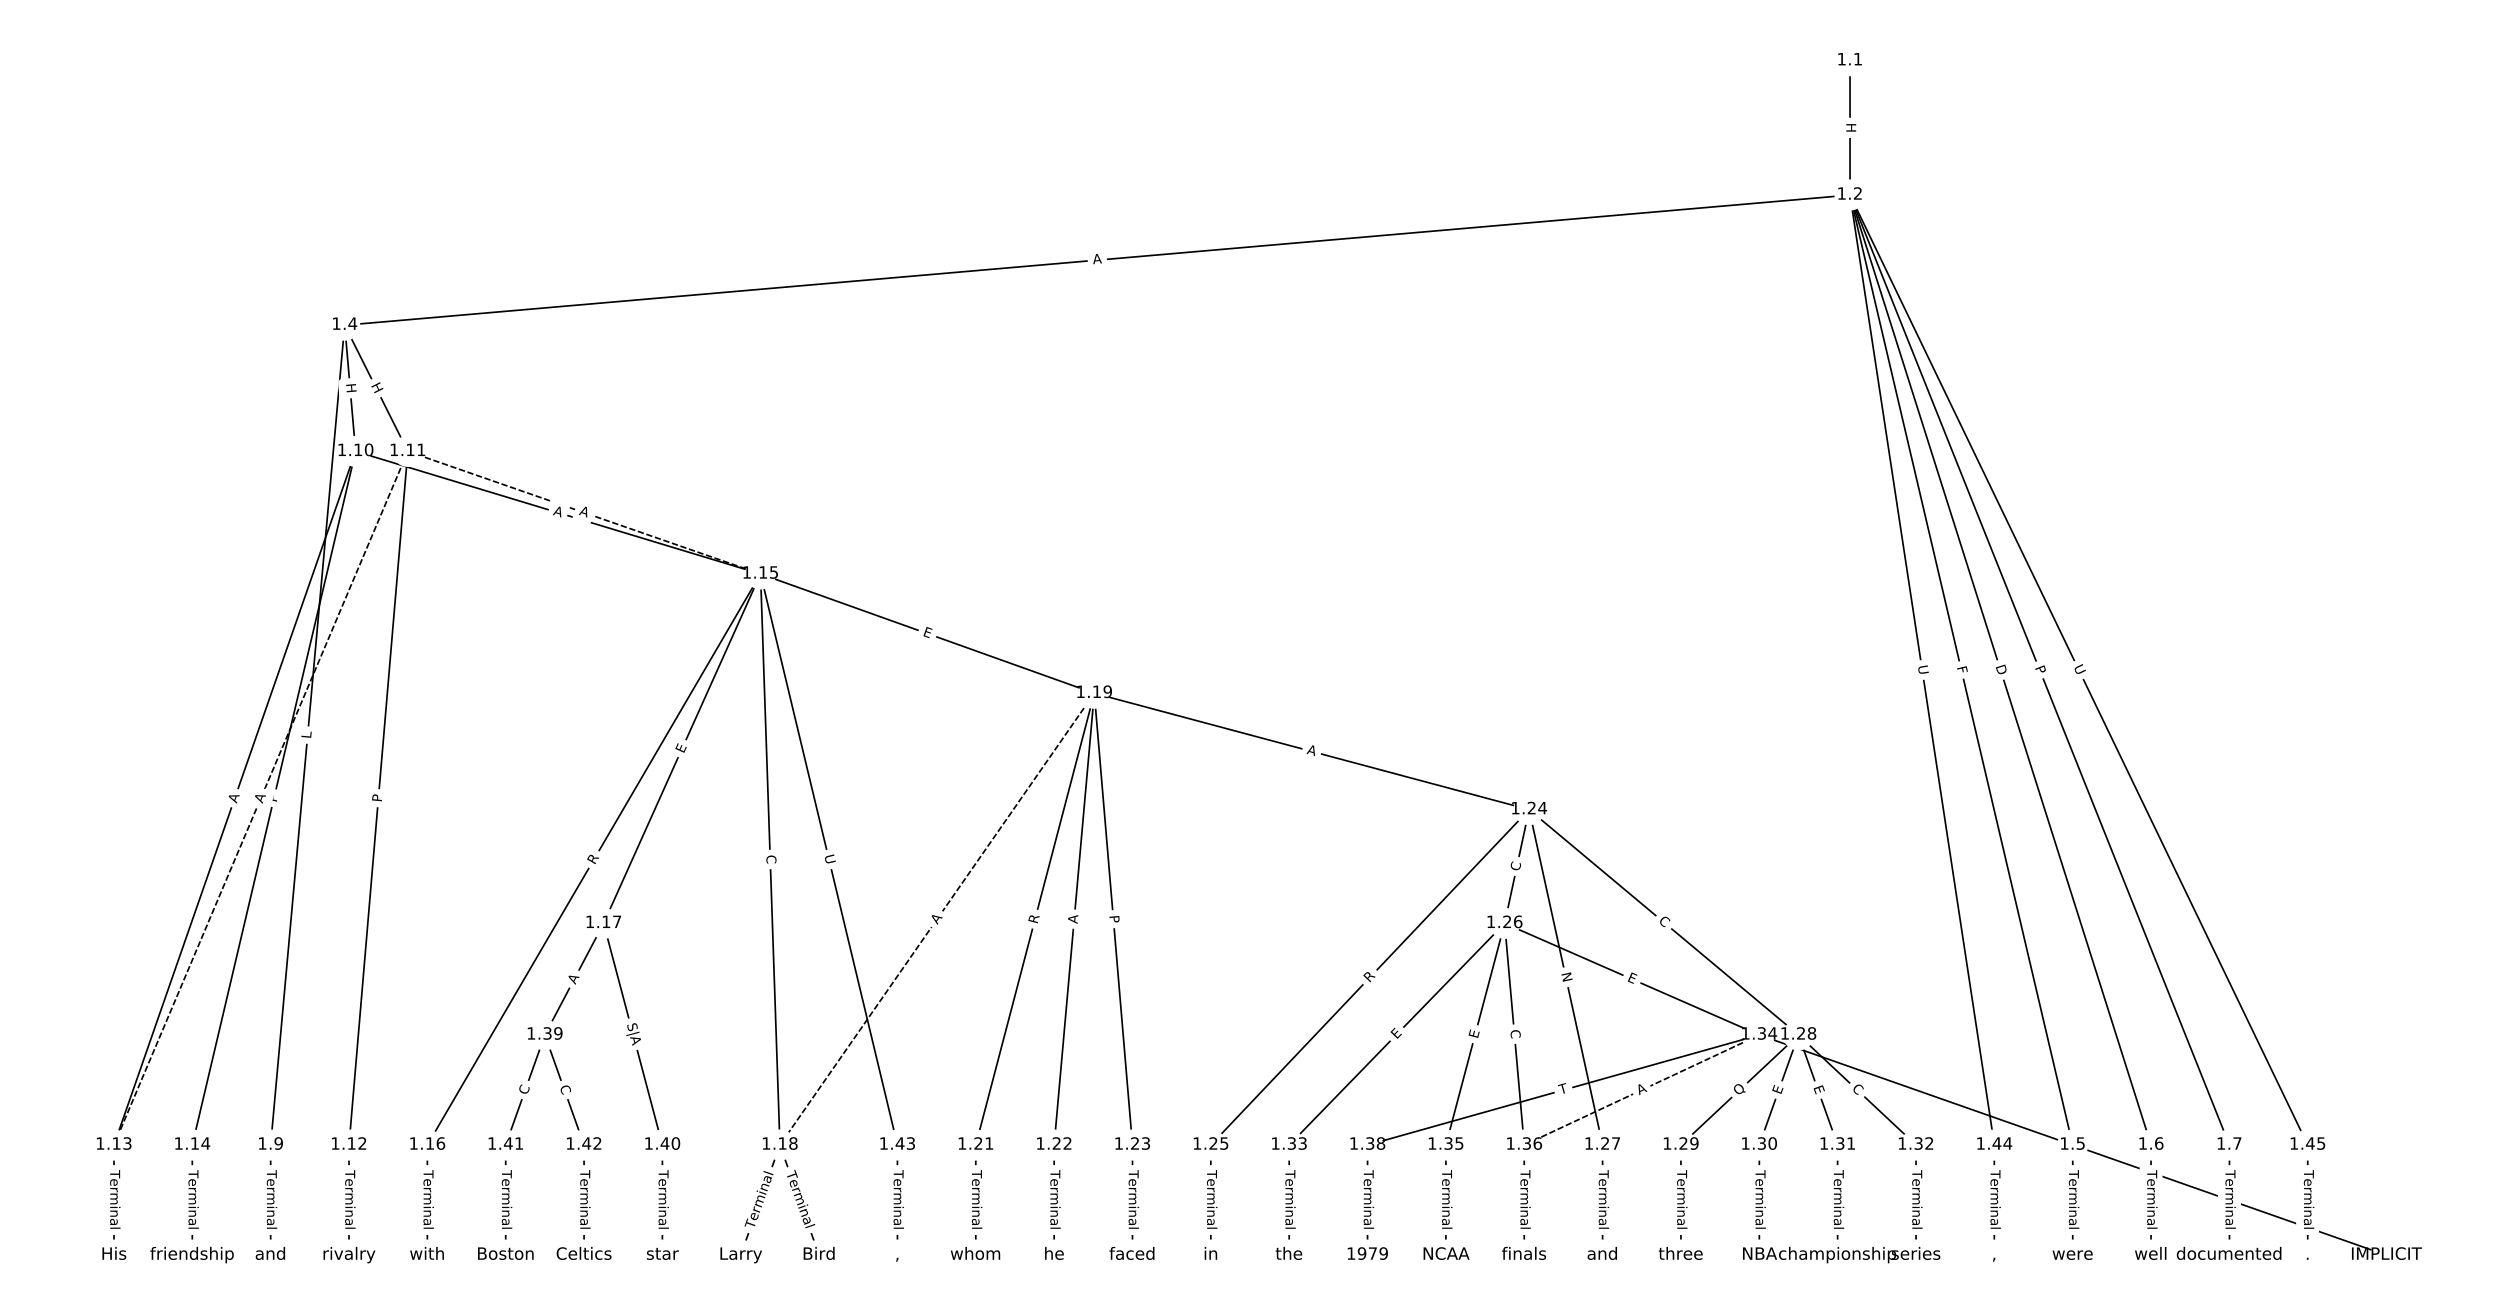 <?xml version="1.0" encoding="UTF-8"?>
<!DOCTYPE svg  PUBLIC '-//W3C//DTD SVG 1.1//EN'  'http://www.w3.org/Graphics/SVG/1.1/DTD/svg11.dtd'>
<svg width="1469.3pt" height="773.33pt" version="1.1" viewBox="0 0 1469.3 773.33" xmlns="http://www.w3.org/2000/svg" xmlns:xlink="http://www.w3.org/1999/xlink">
<defs>
<style type="text/css">*{stroke-linecap:butt;stroke-linejoin:round;}</style>
</defs>
<path d="m0 773.33h1469.3v-773.33h-1469.3z" fill="#fff"/>
<g fill="none" stroke="#000">
<path d="m1087.3 35.673v78.963" clip-path="url(#a)"/>
<path d="m1087.3 114.64-884.68 76.479" clip-path="url(#a)"/>
<path d="m1087.3 114.64 130.89 558.33" clip-path="url(#a)"/>
<path d="m1087.3 114.64 176.94 558.33" clip-path="url(#a)"/>
<path d="m1087.3 114.64 222.98 558.33" clip-path="url(#a)"/>
<path d="m1087.3 114.64 84.842 558.33" clip-path="url(#a)"/>
<path d="m1087.3 114.64 269.03 558.33" clip-path="url(#a)"/>
<path d="m202.59 191.11-43.515 481.86" clip-path="url(#a)"/>
<path d="m202.59 191.11 6.408 74.176" clip-path="url(#a)"/>
<path d="m202.59 191.11 37.106 74.176" clip-path="url(#a)"/>
<path d="m1218.2 672.97v64.69" clip-path="url(#a)"/>
<path d="m1264.2 672.97v64.69" clip-path="url(#a)"/>
<path d="m1310.3 672.97v64.69" clip-path="url(#a)"/>
<path d="m159.08 672.97v64.69" clip-path="url(#a)"/>
<path d="m209 265.29-142.02 407.68" clip-path="url(#a)"/>
<path d="m209 265.29-95.97 407.68" clip-path="url(#a)"/>
<path d="m209 265.29 237.99 72.053" clip-path="url(#a)"/>
<path d="m239.7 265.29-34.574 407.68" clip-path="url(#a)"/>
<path d="m239.7 265.29-172.72 407.68" clip-path="url(#a)" stroke-dasharray="3.7,1.6"/>
<path d="m239.7 265.29 207.29 72.053" clip-path="url(#a)" stroke-dasharray="3.7,1.6"/>
<path d="m205.12 672.97v64.69" clip-path="url(#a)"/>
<path d="m66.983 672.97v64.69" clip-path="url(#a)"/>
<path d="m113.03 672.97v64.69" clip-path="url(#a)"/>
<path d="m446.99 337.34-195.82 335.63" clip-path="url(#a)"/>
<path d="m446.99 337.34-92.209 205.35" clip-path="url(#a)"/>
<path d="m446.99 337.34 11.397 335.63" clip-path="url(#a)"/>
<path d="m446.99 337.34 196.16 70.117" clip-path="url(#a)"/>
<path d="m446.99 337.34 80.467 335.63" clip-path="url(#a)"/>
<path d="m251.17 672.97v64.69" clip-path="url(#a)"/>
<path d="m354.78 542.69-34.535 65.59" clip-path="url(#a)"/>
<path d="m354.78 542.69 34.535 130.28" clip-path="url(#a)"/>
<path d="m458.38 672.97-23.024 64.69" clip-path="url(#a)"/>
<path d="m458.38 672.97 23.024 64.69" clip-path="url(#a)"/>
<path d="m643.15 407.46-184.76 265.51" clip-path="url(#a)" stroke-dasharray="3.7,1.6"/>
<path d="m643.15 407.46-69.646 265.51" clip-path="url(#a)"/>
<path d="m643.15 407.46-23.599 265.51" clip-path="url(#a)"/>
<path d="m643.15 407.46 22.448 265.51" clip-path="url(#a)"/>
<path d="m643.15 407.46 255.56 68.376" clip-path="url(#a)"/>
<path d="m573.5 672.97v64.69" clip-path="url(#a)"/>
<path d="m619.55 672.97v64.69" clip-path="url(#a)"/>
<path d="m665.6 672.97v64.69" clip-path="url(#a)"/>
<path d="m898.71 475.84-187.07 197.13" clip-path="url(#a)"/>
<path d="m898.71 475.84-14.39 66.853" clip-path="url(#a)"/>
<path d="m898.71 475.84 43.169 197.13" clip-path="url(#a)"/>
<path d="m898.71 475.84 158.29 132.44" clip-path="url(#a)"/>
<path d="m711.64 672.97v64.69" clip-path="url(#a)"/>
<path d="m884.32 542.69-126.63 130.28" clip-path="url(#a)"/>
<path d="m884.32 542.69 149.65 65.59" clip-path="url(#a)"/>
<path d="m884.32 542.69-34.535 130.28" clip-path="url(#a)"/>
<path d="m884.32 542.69 11.512 130.28" clip-path="url(#a)"/>
<path d="m941.88 672.97v64.69" clip-path="url(#a)"/>
<path d="m1057 608.28-69.071 64.69" clip-path="url(#a)"/>
<path d="m1057 608.28-23.024 64.69" clip-path="url(#a)"/>
<path d="m1057 608.28 23.024 64.69" clip-path="url(#a)"/>
<path d="m1057 608.28 69.071 64.69" clip-path="url(#a)"/>
<path d="m987.93 672.97v64.69" clip-path="url(#a)"/>
<path d="m1034 672.97v64.69" clip-path="url(#a)"/>
<path d="m1080 672.97v64.69" clip-path="url(#a)"/>
<path d="m1126.1 672.97v64.69" clip-path="url(#a)"/>
<path d="m757.69 672.97v64.69" clip-path="url(#a)"/>
<path d="m1034 608.28-138.14 64.69" clip-path="url(#a)" stroke-dasharray="3.7,1.6"/>
<path d="m1034 608.28 368.38 129.38" clip-path="url(#a)"/>
<path d="m1034 608.28-230.24 64.69" clip-path="url(#a)"/>
<path d="m849.78 672.97v64.69" clip-path="url(#a)"/>
<path d="m895.83 672.97v64.69" clip-path="url(#a)"/>
<path d="m803.74 672.97v64.69" clip-path="url(#a)"/>
<path d="m320.24 608.28-23.024 64.69" clip-path="url(#a)"/>
<path d="m320.24 608.28 23.024 64.69" clip-path="url(#a)"/>
<path d="m389.31 672.97v64.69" clip-path="url(#a)"/>
<path d="m297.22 672.97v64.69" clip-path="url(#a)"/>
<path d="m343.27 672.97v64.69" clip-path="url(#a)"/>
<path d="m527.45 672.97v64.69" clip-path="url(#a)"/>
<path d="m1172.1 672.97v64.69" clip-path="url(#a)"/>
<path d="m1356.3 672.97v64.69" clip-path="url(#a)"/>
</g>
<path d="m1081 72.146v6.016q0 2.4 2.4 2.4h7.742q2.4 0 2.4-2.4v-6.016q0-2.4-2.4-2.4h-7.742q-2.4 0-2.4 2.4z" clip-path="url(#a)" fill="#fff" stroke="#fff"/>
<g clip-path="url(#a)">
<defs>
<path id="ab" d="m9.812 72.906h9.859v-29.891h35.844v29.891h9.859v-72.906h-9.859v34.719h-35.844v-34.719h-9.859z"/>
</defs>
<g transform="translate(1085.1 72.146) rotate(90) scale(.08 -.08)">
<use xlink:href="#ab"/>
</g>
</g>
<path d="m642.75 159.36 5.452-0.471q2.391-0.207 2.184-2.598l-0.667-7.714q-0.207-2.391-2.598-2.184l-5.452 0.471q-2.391 0.207-2.184 2.598l0.667 7.714q0.207 2.391 2.598 2.184z" clip-path="url(#a)" fill="#fff" stroke="#fff"/>
<g clip-path="url(#a)">
<defs>
<path id="m" d="m34.188 63.188-13.391-36.281h26.812zm-5.578 9.719h11.188l27.781-72.906h-10.25l-6.641 18.703h-32.859l-6.641-18.703h-10.406z"/>
</defs>
<g transform="translate(642.4 155.31) rotate(-4.941) scale(.08 -.08)">
<use xlink:href="#m"/>
</g>
</g>
<path d="m1146.1 392.99 1.05 4.48q0.548 2.337 2.884 1.789l7.538-1.767q2.337-0.548 1.789-2.884l-1.05-4.48q-0.548-2.337-2.884-1.789l-7.538 1.767q-2.337 0.548-1.789 2.884z" clip-path="url(#a)" fill="#fff" stroke="#fff"/>
<g clip-path="url(#a)">
<defs>
<path id="au" d="m9.812 72.906h41.891v-8.312h-32.031v-21.484h28.906v-8.297h-28.906v-34.812h-9.859z"/>
</defs>
<g transform="translate(1150 392.07) rotate(76.807) scale(.08 -.08)">
<use xlink:href="#au"/>
</g>
</g>
<path d="m1168.8 392.76 1.861 5.872q0.725 2.288 3.013 1.563l7.381-2.339q2.288-0.725 1.563-3.013l-1.861-5.872q-0.725-2.288-3.013-1.563l-7.381 2.339q-2.288 0.725-1.563 3.013z" clip-path="url(#a)" fill="#fff" stroke="#fff"/>
<g clip-path="url(#a)">
<defs>
<path id="av" d="m19.672 64.797v-56.688h11.922q15.094 0 22.094 6.828 7 6.844 7 21.594 0 14.641-7 21.453t-22.094 6.812zm-9.859 8.109h20.266q21.188 0 31.094-8.812 9.922-8.812 9.922-27.562 0-18.859-9.969-27.703-9.953-8.828-31.047-8.828h-20.266z"/>
</defs>
<g transform="translate(1172.7 391.53) rotate(72.417) scale(.08 -.08)">
<use xlink:href="#av"/>
</g>
</g>
<path d="m1192 393.89 1.789 4.48q0.89 2.229 3.119 1.339l7.19-2.872q2.229-0.89 1.339-3.119l-1.789-4.48q-0.89-2.229-3.119-1.339l-7.19 2.872q-2.229 0.89-1.339 3.119z" clip-path="url(#a)" fill="#fff" stroke="#fff"/>
<g clip-path="url(#a)">
<defs>
<path id="w" d="m19.672 64.797v-27.391h12.406q6.891 0 10.641 3.562 3.766 3.562 3.766 10.156 0 6.547-3.766 10.109-3.75 3.562-10.641 3.562zm-9.859 8.109h22.266q12.266 0 18.531-5.547 6.281-5.547 6.281-16.234 0-10.797-6.281-16.312-6.266-5.516-18.531-5.516h-12.406v-29.297h-9.859z"/>
</defs>
<g transform="translate(1195.8 392.38) rotate(68.23) scale(.08 -.08)">
<use xlink:href="#w"/>
</g>
</g>
<path d="m1123.1 391.85 0.88 5.789q0.361 2.373 2.733 2.012l7.655-1.163q2.373-0.361 2.012-2.733l-0.88-5.789q-0.361-2.373-2.733-2.012l-7.655 1.163q-2.373 0.361-2.012 2.733z" clip-path="url(#a)" fill="#fff" stroke="#fff"/>
<g clip-path="url(#a)">
<defs>
<path id="af" d="m8.688 72.906h9.922v-44.297q0-11.719 4.234-16.875 4.25-5.141 13.781-5.141 9.469 0 13.719 5.141 4.25 5.156 4.25 16.875v44.297h9.906v-45.516q0-14.25-7.062-21.531-7.047-7.281-20.812-7.281-13.828 0-20.891 7.281-7.047 7.281-7.047 21.531z"/>
</defs>
<g transform="translate(1127.1 391.24) rotate(81.36) scale(.08 -.08)">
<use xlink:href="#af"/>
</g>
</g>
<path d="m1214.9 393.89 2.542 5.275q1.042 2.162 3.204 1.12l6.975-3.361q2.162-1.042 1.12-3.204l-2.542-5.275q-1.042-2.162-3.204-1.12l-6.975 3.361q-2.162 1.042-1.12 3.204z" clip-path="url(#a)" fill="#fff" stroke="#fff"/>
<g clip-path="url(#a)">
<g transform="translate(1218.5 392.12) rotate(64.273) scale(.08 -.08)">
<use xlink:href="#af"/>
</g>
</g>
<path d="m186.88 434.83 0.401-4.439q0.216-2.39-2.174-2.606l-7.711-0.696q-2.39-0.216-2.606 2.174l-0.401 4.439q-0.216 2.39 2.174 2.606l7.711 0.696q2.39 0.216 2.606-2.174z" clip-path="url(#a)" fill="#fff" stroke="#fff"/>
<g clip-path="url(#a)">
<defs>
<path id="ai" d="m9.812 72.906h9.859v-64.609h35.5v-8.297h-45.359z"/>
</defs>
<g transform="translate(182.83 434.46) rotate(-84.84) scale(.08 -.08)">
<use xlink:href="#ai"/>
</g>
</g>
<path d="m199.29 225.75 0.518 5.994q0.207 2.391 2.598 2.184l7.714-0.666q2.391-0.207 2.184-2.598l-0.518-5.994q-0.207-2.391-2.598-2.184l-7.714 0.666q-2.391 0.207-2.184 2.598z" clip-path="url(#a)" fill="#fff" stroke="#fff"/>
<g clip-path="url(#a)">
<g transform="translate(203.34 225.4) rotate(85.062) scale(.08 -.08)">
<use xlink:href="#ab"/>
</g>
</g>
<path d="m214.19 228.32 2.692 5.381q1.074 2.146 3.22 1.073l6.924-3.464q2.146-1.074 1.073-3.22l-2.692-5.381q-1.074-2.146-3.22-1.073l-6.924 3.464q-2.146 1.074-1.073 3.22z" clip-path="url(#a)" fill="#fff" stroke="#fff"/>
<g clip-path="url(#a)">
<g transform="translate(217.83 226.5) rotate(63.424) scale(.08 -.08)">
<use xlink:href="#ab"/>
</g>
</g>
<path d="m1211.9 687.67v35.285q0 2.4 2.4 2.4h7.742q2.4 0 2.4-2.4v-35.285q0-2.4-2.4-2.4h-7.742q-2.4 0-2.4 2.4z" clip-path="url(#a)" fill="#fff" stroke="#fff"/>
<g clip-path="url(#a)">
<defs>
<path id="l" d="m-0.297 72.906h61.672v-8.312h-25.875v-64.594h-9.906v64.594h-25.891z"/>
<path id="d" d="m56.203 29.594v-4.391h-41.312q0.594-9.281 5.594-14.141t13.938-4.859q5.172 0 10.031 1.266t9.656 3.812v-8.5q-4.844-2.047-9.922-3.125t-10.297-1.078q-13.094 0-20.734 7.609-7.641 7.625-7.641 20.625 0 13.422 7.25 21.297 7.25 7.891 19.562 7.891 11.031 0 17.453-7.109 6.422-7.094 6.422-19.297zm-8.984 2.641q-0.094 7.359-4.125 11.75-4.031 4.406-10.672 4.406-7.516 0-12.031-4.25t-5.203-11.969z"/>
<path id="g" d="m41.109 46.297q-1.516 0.875-3.297 1.281-1.781 0.422-3.922 0.422-7.625 0-11.703-4.953t-4.078-14.234v-28.812h-9.031v54.688h9.031v-8.5q2.844 4.984 7.375 7.391 4.547 2.422 11.047 2.422 0.922 0 2.047-0.125 1.125-0.109 2.484-0.359z"/>
<path id="k" d="m52 44.188q3.375 6.062 8.062 8.938t11.031 2.875q8.547 0 13.188-5.984 4.641-5.969 4.641-17v-33.016h-9.031v32.719q0 7.859-2.797 11.656-2.781 3.812-8.484 3.812-6.984 0-11.047-4.641-4.047-4.625-4.047-12.641v-30.906h-9.031v32.719q0 7.906-2.781 11.688t-8.594 3.781q-6.891 0-10.953-4.656-4.047-4.656-4.047-12.625v-30.906h-9.031v54.688h9.031v-8.5q3.078 5.031 7.375 7.422t10.203 2.391q5.969 0 10.141-3.031 4.172-3.016 6.172-8.781z"/>
<path id="f" d="m9.422 54.688h8.984v-54.688h-8.984zm0 21.297h8.984v-11.391h-8.984z"/>
<path id="i" d="m54.891 33.016v-33.016h-8.984v32.719q0 7.766-3.031 11.609-3.031 3.859-9.078 3.859-7.281 0-11.484-4.641-4.203-4.625-4.203-12.641v-30.906h-9.031v54.688h9.031v-8.5q3.234 4.938 7.594 7.375 4.375 2.438 10.094 2.438 9.422 0 14.25-5.828 4.844-5.828 4.844-17.156z"/>
<path id="h" d="m34.281 27.484q-10.891 0-15.094-2.484t-4.203-8.5q0-4.781 3.156-7.594 3.156-2.797 8.562-2.797 7.484 0 12 5.297t4.516 14.078v2zm17.922 3.719v-31.203h-8.984v8.297q-3.078-4.969-7.672-7.344t-11.234-2.375q-8.391 0-13.359 4.719-4.953 4.719-4.953 12.625 0 9.219 6.172 13.906 6.188 4.688 18.438 4.688h12.609v0.891q0 6.203-4.078 9.594t-11.453 3.391q-4.688 0-9.141-1.125-4.438-1.125-8.531-3.375v8.312q4.922 1.906 9.562 2.844 4.641 0.953 9.031 0.953 11.875 0 17.734-6.156 5.859-6.141 5.859-18.641z"/>
<path id="j" d="m9.422 75.984h8.984v-75.984h-8.984z"/>
</defs>
<g transform="translate(1216 687.67) rotate(90) scale(.08 -.08)">
<use xlink:href="#l"/>
<use x="60.818" xlink:href="#d"/>
<use x="122.342" xlink:href="#g"/>
<use x="163.439" xlink:href="#k"/>
<use x="260.852" xlink:href="#f"/>
<use x="288.635" xlink:href="#i"/>
<use x="352.014" xlink:href="#h"/>
<use x="413.293" xlink:href="#j"/>
</g>
</g>
<path d="m1257.9 687.67v35.285q0 2.4 2.4 2.4h7.742q2.4 0 2.4-2.4v-35.285q0-2.4-2.4-2.4h-7.742q-2.4 0-2.4 2.4z" clip-path="url(#a)" fill="#fff" stroke="#fff"/>
<g clip-path="url(#a)">
<g transform="translate(1262 687.67) rotate(90) scale(.08 -.08)">
<use xlink:href="#l"/>
<use x="60.818" xlink:href="#d"/>
<use x="122.342" xlink:href="#g"/>
<use x="163.439" xlink:href="#k"/>
<use x="260.852" xlink:href="#f"/>
<use x="288.635" xlink:href="#i"/>
<use x="352.014" xlink:href="#h"/>
<use x="413.293" xlink:href="#j"/>
</g>
</g>
<path d="m1304 687.67v35.285q0 2.4 2.4 2.4h7.742q2.4 0 2.4-2.4v-35.285q0-2.4-2.4-2.4h-7.742q-2.4 0-2.4 2.4z" clip-path="url(#a)" fill="#fff" stroke="#fff"/>
<g clip-path="url(#a)">
<g transform="translate(1308 687.67) rotate(90) scale(.08 -.08)">
<use xlink:href="#l"/>
<use x="60.818" xlink:href="#d"/>
<use x="122.342" xlink:href="#g"/>
<use x="163.439" xlink:href="#k"/>
<use x="260.852" xlink:href="#f"/>
<use x="288.635" xlink:href="#i"/>
<use x="352.014" xlink:href="#h"/>
<use x="413.293" xlink:href="#j"/>
</g>
</g>
<path d="m152.81 687.67v35.285q0 2.4 2.4 2.4h7.742q2.4 0 2.4-2.4v-35.285q0-2.4-2.4-2.4h-7.742q-2.4 0-2.4 2.4z" clip-path="url(#a)" fill="#fff" stroke="#fff"/>
<g clip-path="url(#a)">
<g transform="translate(156.87 687.67) rotate(90) scale(.08 -.08)">
<use xlink:href="#l"/>
<use x="60.818" xlink:href="#d"/>
<use x="122.342" xlink:href="#g"/>
<use x="163.439" xlink:href="#k"/>
<use x="260.852" xlink:href="#f"/>
<use x="288.635" xlink:href="#i"/>
<use x="352.014" xlink:href="#h"/>
<use x="413.293" xlink:href="#j"/>
</g>
</g>
<path d="m143.01 473.78 1.8-5.168q0.79-2.266-1.477-3.056l-7.312-2.547q-2.266-0.79-3.056 1.477l-1.8 5.168q-0.79 2.266 1.477 3.056l7.312 2.547q2.266 0.79 3.056-1.477z" clip-path="url(#a)" fill="#fff" stroke="#fff"/>
<g clip-path="url(#a)">
<g transform="translate(139.18 472.44) rotate(-70.794) scale(.08 -.08)">
<use xlink:href="#m"/>
</g>
</g>
<path d="m166.57 472.91 1.105-4.695q0.55-2.336-1.786-2.886l-7.537-1.774q-2.336-0.55-2.886 1.786l-1.105 4.695q-0.55 2.336 1.786 2.886l7.537 1.774q2.336 0.55 2.886-1.786z" clip-path="url(#a)" fill="#fff" stroke="#fff"/>
<g clip-path="url(#a)">
<g transform="translate(162.61 471.98) rotate(-76.753) scale(.08 -.08)">
<use xlink:href="#w"/>
</g>
</g>
<path d="m323.56 306.53 5.238 1.586q2.297 0.695 2.993-1.602l2.244-7.41q0.695-2.297-1.602-2.993l-5.238-1.586q-2.297-0.695-2.993 1.602l-2.244 7.41q-0.695 2.297 1.602 2.993z" clip-path="url(#a)" fill="#fff" stroke="#fff"/>
<g clip-path="url(#a)">
<g transform="translate(324.74 302.64) rotate(16.844) scale(.08 -.08)">
<use xlink:href="#m"/>
</g>
</g>
<path d="m228.46 472.06 0.408-4.806q0.203-2.391-2.189-2.594l-7.715-0.654q-2.391-0.203-2.594 2.189l-0.408 4.806q-0.203 2.391 2.189 2.594l7.715 0.654q2.391 0.203 2.594-2.189z" clip-path="url(#a)" fill="#fff" stroke="#fff"/>
<g clip-path="url(#a)">
<g transform="translate(224.41 471.72) rotate(-85.153) scale(.08 -.08)">
<use xlink:href="#w"/>
</g>
</g>
<path d="m158.05 474.1 2.135-5.039q0.936-2.21-1.274-3.146l-7.129-3.02q-2.21-0.936-3.146 1.274l-2.135 5.039q-0.936 2.21 1.274 3.146l7.129 3.02q2.21 0.936 3.146-1.274z" clip-path="url(#a)" fill="#fff" stroke="#fff"/>
<g clip-path="url(#a)">
<g transform="translate(154.31 472.51) rotate(-67.04) scale(.08 -.08)">
<use xlink:href="#m"/>
</g>
</g>
<path d="m338.7 306.34 5.169 1.797q2.267 0.788 3.055-1.479l2.542-7.313q0.788-2.267-1.479-3.055l-5.169-1.797q-2.267-0.788-3.055 1.479l-2.542 7.313q-0.788 2.267 1.479 3.055z" clip-path="url(#a)" fill="#fff" stroke="#fff"/>
<g clip-path="url(#a)">
<g transform="translate(340.03 302.5) rotate(19.167) scale(.08 -.08)">
<use xlink:href="#m"/>
</g>
</g>
<path d="m198.85 687.67v35.285q0 2.4 2.4 2.4h7.742q2.4 0 2.4-2.4v-35.285q0-2.4-2.4-2.4h-7.742q-2.4 0-2.4 2.4z" clip-path="url(#a)" fill="#fff" stroke="#fff"/>
<g clip-path="url(#a)">
<g transform="translate(202.92 687.67) rotate(90) scale(.08 -.08)">
<use xlink:href="#l"/>
<use x="60.818" xlink:href="#d"/>
<use x="122.342" xlink:href="#g"/>
<use x="163.439" xlink:href="#k"/>
<use x="260.852" xlink:href="#f"/>
<use x="288.635" xlink:href="#i"/>
<use x="352.014" xlink:href="#h"/>
<use x="413.293" xlink:href="#j"/>
</g>
</g>
<path d="m60.712 687.67v35.285q0 2.4 2.4 2.4h7.742q2.4 0 2.4-2.4v-35.285q0-2.4-2.4-2.4h-7.742q-2.4 0-2.4 2.4z" clip-path="url(#a)" fill="#fff" stroke="#fff"/>
<g clip-path="url(#a)">
<g transform="translate(64.776 687.67) rotate(90) scale(.08 -.08)">
<use xlink:href="#l"/>
<use x="60.818" xlink:href="#d"/>
<use x="122.342" xlink:href="#g"/>
<use x="163.439" xlink:href="#k"/>
<use x="260.852" xlink:href="#f"/>
<use x="288.635" xlink:href="#i"/>
<use x="352.014" xlink:href="#h"/>
<use x="413.293" xlink:href="#j"/>
</g>
</g>
<path d="m106.76 687.67v35.285q0 2.4 2.4 2.4h7.742q2.4 0 2.4-2.4v-35.285q0-2.4-2.4-2.4h-7.742q-2.4 0-2.4 2.4z" clip-path="url(#a)" fill="#fff" stroke="#fff"/>
<g clip-path="url(#a)">
<g transform="translate(110.82 687.67) rotate(90) scale(.08 -.08)">
<use xlink:href="#l"/>
<use x="60.818" xlink:href="#d"/>
<use x="122.342" xlink:href="#g"/>
<use x="163.439" xlink:href="#k"/>
<use x="260.852" xlink:href="#f"/>
<use x="288.635" xlink:href="#i"/>
<use x="352.014" xlink:href="#h"/>
<use x="413.293" xlink:href="#j"/>
</g>
</g>
<path d="m353.1 510.72 2.801-4.801q1.209-2.073-0.864-3.282l-6.688-3.902q-2.073-1.209-3.282 0.864l-2.801 4.801q-1.209 2.073 0.864 3.282l6.688 3.902q2.073 1.209 3.282-0.864z" clip-path="url(#a)" fill="#fff" stroke="#fff"/>
<g clip-path="url(#a)">
<defs>
<path id="ag" d="m44.391 34.188q3.172-1.078 6.172-4.594t6.031-9.672l10.016-19.922h-10.609l-9.312 18.703q-3.625 7.328-7.016 9.719t-9.25 2.391h-10.75v-30.812h-9.859v72.906h22.266q12.5 0 18.656-5.234 6.156-5.219 6.156-15.766 0-6.891-3.203-11.438-3.203-4.531-9.297-6.281zm-24.719 30.609v-25.875h12.406q7.125 0 10.766 3.297t3.641 9.688-3.641 9.641-10.766 3.25z"/>
</defs>
<g transform="translate(349.59 508.67) rotate(-59.739) scale(.08 -.08)">
<use xlink:href="#ag"/>
</g>
</g>
<path d="m405.57 444.89 2.071-4.611q0.983-2.189-1.206-3.172l-7.063-3.172q-2.189-0.983-3.172 1.206l-2.071 4.611q-0.983 2.189 1.206 3.172l7.063 3.172q2.189 0.983 3.172-1.206z" clip-path="url(#a)" fill="#fff" stroke="#fff"/>
<g clip-path="url(#a)">
<defs>
<path id="t" d="m9.812 72.906h46.094v-8.312h-36.234v-21.578h34.719v-8.297h-34.719v-26.422h37.109v-8.297h-46.969z"/>
</defs>
<g transform="translate(401.86 443.23) rotate(-65.818) scale(.08 -.08)">
<use xlink:href="#t"/>
</g>
</g>
<path d="m446.32 502.58 0.19 5.583q0.081 2.399 2.48 2.317l7.738-0.263q2.399-0.081 2.317-2.48l-0.19-5.583q-0.081-2.399-2.48-2.317l-7.738 0.263q-2.399 0.081-2.317 2.48z" clip-path="url(#a)" fill="#fff" stroke="#fff"/>
<g clip-path="url(#a)">
<defs>
<path id="q" d="m64.406 67.281v-10.391q-4.984 4.641-10.625 6.922-5.641 2.297-11.984 2.297-12.5 0-19.141-7.641t-6.641-22.094q0-14.406 6.641-22.047t19.141-7.641q6.344 0 11.984 2.297t10.625 6.938v-10.312q-5.172-3.516-10.969-5.281-5.781-1.75-12.219-1.75-16.562 0-26.094 10.125-9.516 10.141-9.516 27.672 0 17.578 9.516 27.703 9.531 10.141 26.094 10.141 6.531 0 12.312-1.734 5.797-1.734 10.875-5.203z"/>
</defs>
<g transform="translate(450.38 502.44) rotate(88.055) scale(.08 -.08)">
<use xlink:href="#q"/>
</g>
</g>
<path d="m540.58 377.46 4.76 1.702q2.26 0.808 3.068-1.452l2.606-7.291q0.808-2.26-1.452-3.068l-4.76-1.702q-2.26-0.808-3.068 1.452l-2.606 7.291q-0.808 2.26 1.452 3.068z" clip-path="url(#a)" fill="#fff" stroke="#fff"/>
<g clip-path="url(#a)">
<g transform="translate(541.94 373.63) rotate(19.669) scale(.08 -.08)">
<use xlink:href="#t"/>
</g>
</g>
<path d="m480.44 503.77 1.365 5.694q0.56 2.334 2.893 1.774l7.529-1.805q2.334-0.56 1.774-2.893l-1.365-5.694q-0.56-2.334-2.893-1.774l-7.529 1.805q-2.334 0.56-1.774 2.893z" clip-path="url(#a)" fill="#fff" stroke="#fff"/>
<g clip-path="url(#a)">
<g transform="translate(484.39 502.82) rotate(76.518) scale(.08 -.08)">
<use xlink:href="#af"/>
</g>
</g>
<path d="m244.9 687.67v35.285q0 2.4 2.4 2.4h7.742q2.4 0 2.4-2.4v-35.285q0-2.4-2.4-2.4h-7.742q-2.4 0-2.4 2.4z" clip-path="url(#a)" fill="#fff" stroke="#fff"/>
<g clip-path="url(#a)">
<g transform="translate(248.96 687.67) rotate(90) scale(.08 -.08)">
<use xlink:href="#l"/>
<use x="60.818" xlink:href="#d"/>
<use x="122.342" xlink:href="#g"/>
<use x="163.439" xlink:href="#k"/>
<use x="260.852" xlink:href="#f"/>
<use x="288.635" xlink:href="#i"/>
<use x="352.014" xlink:href="#h"/>
<use x="413.293" xlink:href="#j"/>
</g>
</g>
<path d="m341.78 580.83 2.55-4.842q1.118-2.124-1.006-3.242l-6.851-3.607q-2.124-1.118-3.242 1.006l-2.55 4.842q-1.118 2.124 1.006 3.242l6.851 3.607q2.124 1.118 3.242-1.006z" clip-path="url(#a)" fill="#fff" stroke="#fff"/>
<g clip-path="url(#a)">
<g transform="translate(338.19 578.93) rotate(-62.232) scale(.08 -.08)">
<use xlink:href="#m"/>
</g>
</g>
<path d="m364.16 603.07 3.394 12.804q0.615 2.32 2.935 1.705l7.733-2.05q2.32-0.615 1.705-2.935l-3.394-12.804q-0.615-2.32-2.935-1.705l-7.733 2.05q-2.32 0.615-1.705 2.935z" clip-path="url(#a)" fill="#fff" stroke="#fff"/>
<g clip-path="url(#a)">
<defs>
<path id="ar" d="m53.516 70.516v-9.625q-5.609 2.688-10.594 4-4.984 1.328-9.625 1.328-8.047 0-12.422-3.125t-4.375-8.891q0-4.844 2.906-7.312 2.906-2.453 11.016-3.969l5.953-1.219q11.031-2.109 16.281-7.406t5.25-14.172q0-10.609-7.109-16.078-7.094-5.469-20.812-5.469-5.172 0-11.016 1.172-5.828 1.172-12.078 3.469v10.156q6-3.359 11.766-5.078 5.766-1.703 11.328-1.703 8.438 0 13.031 3.312 4.594 3.328 4.594 9.484 0 5.359-3.297 8.391t-10.812 4.547l-6.016 1.172q-11.031 2.188-15.969 6.875-4.922 4.688-4.922 13.047 0 9.672 6.812 15.234t18.766 5.562q5.141 0 10.453-0.938 5.328-0.922 10.891-2.766z"/>
<path id="aw" d="m21 76.422v-100h-8.297v100z"/>
</defs>
<g transform="translate(368.31 601.97) rotate(75.153) scale(.08 -.08)">
<use xlink:href="#ar"/>
<use x="63.477" xlink:href="#aw"/>
<use x="97.168" xlink:href="#m"/>
</g>
</g>
<path d="m446.86 724.04 11.831-33.242q0.805-2.261-1.456-3.066l-7.294-2.596q-2.261-0.805-3.066 1.456l-11.831 33.242q-0.805 2.261 1.456 3.066l7.294 2.596q2.261 0.805 3.066-1.456z" clip-path="url(#a)" fill="#fff" stroke="#fff"/>
<g clip-path="url(#a)">
<g transform="translate(443.04 722.68) rotate(-70.409) scale(.08 -.08)">
<use xlink:href="#l"/>
<use x="60.818" xlink:href="#d"/>
<use x="122.342" xlink:href="#g"/>
<use x="163.439" xlink:href="#k"/>
<use x="260.852" xlink:href="#f"/>
<use x="288.635" xlink:href="#i"/>
<use x="352.014" xlink:href="#h"/>
<use x="413.293" xlink:href="#j"/>
</g>
</g>
<path d="m458.07 690.8 11.831 33.242q0.805 2.261 3.066 1.456l7.294-2.596q2.261-0.805 1.456-3.066l-11.831-33.242q-0.805-2.261-3.066-1.456l-7.294 2.596q-2.261 0.805-1.456 3.066z" clip-path="url(#a)" fill="#fff" stroke="#fff"/>
<g clip-path="url(#a)">
<g transform="translate(461.9 689.43) rotate(70.409) scale(.08 -.08)">
<use xlink:href="#l"/>
<use x="60.818" xlink:href="#d"/>
<use x="122.342" xlink:href="#g"/>
<use x="163.439" xlink:href="#k"/>
<use x="260.852" xlink:href="#f"/>
<use x="288.635" xlink:href="#i"/>
<use x="352.014" xlink:href="#h"/>
<use x="413.293" xlink:href="#j"/>
</g>
</g>
<path d="m554.35 546.04 3.126-4.492q1.371-1.97-0.599-3.341l-6.355-4.423q-1.97-1.371-3.341 0.599l-3.126 4.492q-1.371 1.97 0.599 3.341l6.355 4.423q1.97 1.371 3.341-0.599z" clip-path="url(#a)" fill="#fff" stroke="#fff"/>
<g clip-path="url(#a)">
<g transform="translate(551.01 543.72) rotate(-55.167) scale(.08 -.08)">
<use xlink:href="#m"/>
</g>
</g>
<path d="m613.69 544.49 1.41-5.377q0.609-2.321-1.712-2.93l-7.489-1.964q-2.321-0.609-2.93 1.712l-1.41 5.377q-0.609 2.321 1.712 2.93l7.489 1.964q2.321 0.609 2.93-1.712z" clip-path="url(#a)" fill="#fff" stroke="#fff"/>
<g clip-path="url(#a)">
<g transform="translate(609.75 543.46) rotate(-75.302) scale(.08 -.08)">
<use xlink:href="#ag"/>
</g>
</g>
<path d="m637.35 543.5 0.484-5.451q0.212-2.391-2.178-2.603l-7.712-0.685q-2.391-0.212-2.603 2.178l-0.484 5.451q-0.212 2.391 2.178 2.603l7.712 0.685q2.391 0.212 2.603-2.178z" clip-path="url(#a)" fill="#fff" stroke="#fff"/>
<g clip-path="url(#a)">
<g transform="translate(633.31 543.14) rotate(-84.921) scale(.08 -.08)">
<use xlink:href="#m"/>
</g>
</g>
<path d="m647.92 538.34 0.406 4.807q0.202 2.392 2.594 2.189l7.715-0.652q2.392-0.202 2.189-2.594l-0.406-4.807q-0.202-2.392-2.594-2.189l-7.715 0.652q-2.392 0.202-2.189 2.594z" clip-path="url(#a)" fill="#fff" stroke="#fff"/>
<g clip-path="url(#a)">
<g transform="translate(651.97 538) rotate(85.167) scale(.08 -.08)">
<use xlink:href="#w"/>
</g>
</g>
<path d="m766.66 447 5.287 1.414q2.318 0.62 2.939-1.698l2.001-7.479q0.62-2.318-1.698-2.939l-5.287-1.414q-2.318-0.62-2.939 1.698l-2.001 7.479q-0.62 2.318 1.698 2.939z" clip-path="url(#a)" fill="#fff" stroke="#fff"/>
<g clip-path="url(#a)">
<g transform="translate(767.71 443.07) rotate(14.979) scale(.08 -.08)">
<use xlink:href="#m"/>
</g>
</g>
<path d="m567.23 687.67v35.285q0 2.4 2.4 2.4h7.742q2.4 0 2.4-2.4v-35.285q0-2.4-2.4-2.4h-7.742q-2.4 0-2.4 2.4z" clip-path="url(#a)" fill="#fff" stroke="#fff"/>
<g clip-path="url(#a)">
<g transform="translate(571.29 687.67) rotate(90) scale(.08 -.08)">
<use xlink:href="#l"/>
<use x="60.818" xlink:href="#d"/>
<use x="122.342" xlink:href="#g"/>
<use x="163.439" xlink:href="#k"/>
<use x="260.852" xlink:href="#f"/>
<use x="288.635" xlink:href="#i"/>
<use x="352.014" xlink:href="#h"/>
<use x="413.293" xlink:href="#j"/>
</g>
</g>
<path d="m613.28 687.67v35.285q0 2.4 2.4 2.4h7.742q2.4 0 2.4-2.4v-35.285q0-2.4-2.4-2.4h-7.742q-2.4 0-2.4 2.4z" clip-path="url(#a)" fill="#fff" stroke="#fff"/>
<g clip-path="url(#a)">
<g transform="translate(617.34 687.67) rotate(90) scale(.08 -.08)">
<use xlink:href="#l"/>
<use x="60.818" xlink:href="#d"/>
<use x="122.342" xlink:href="#g"/>
<use x="163.439" xlink:href="#k"/>
<use x="260.852" xlink:href="#f"/>
<use x="288.635" xlink:href="#i"/>
<use x="352.014" xlink:href="#h"/>
<use x="413.293" xlink:href="#j"/>
</g>
</g>
<path d="m659.32 687.67v35.285q0 2.4 2.4 2.4h7.742q2.4 0 2.4-2.4v-35.285q0-2.4-2.4-2.4h-7.742q-2.4 0-2.4 2.4z" clip-path="url(#a)" fill="#fff" stroke="#fff"/>
<g clip-path="url(#a)">
<g transform="translate(663.39 687.67) rotate(90) scale(.08 -.08)">
<use xlink:href="#l"/>
<use x="60.818" xlink:href="#d"/>
<use x="122.342" xlink:href="#g"/>
<use x="163.439" xlink:href="#k"/>
<use x="260.852" xlink:href="#f"/>
<use x="288.635" xlink:href="#i"/>
<use x="352.014" xlink:href="#h"/>
<use x="413.293" xlink:href="#j"/>
</g>
</g>
<path d="m807.81 580.74 3.826-4.032q1.652-1.741-0.089-3.393l-5.616-5.33q-1.741-1.652-3.393 0.089l-3.826 4.032q-1.652 1.741 0.089 3.393l5.616 5.33q1.741 1.652 3.393-0.089z" clip-path="url(#a)" fill="#fff" stroke="#fff"/>
<g clip-path="url(#a)">
<g transform="translate(804.86 577.94) rotate(-46.501) scale(.08 -.08)">
<use xlink:href="#ag"/>
</g>
</g>
<path d="m897.06 513.31 1.175-5.461q0.505-2.346-1.841-2.851l-7.569-1.629q-2.346-0.505-2.851 1.841l-1.175 5.461q-0.505 2.346 1.841 2.851l7.569 1.629q2.346 0.505 2.851-1.841z" clip-path="url(#a)" fill="#fff" stroke="#fff"/>
<g clip-path="url(#a)">
<g transform="translate(893.09 512.46) rotate(-77.853) scale(.08 -.08)">
<use xlink:href="#q"/>
</g>
</g>
<path d="m913.53 572.82 1.28 5.846q0.513 2.344 2.858 1.831l7.563-1.656q2.344-0.513 1.831-2.858l-1.28-5.846q-0.513-2.344-2.858-1.831l-7.563 1.656q-2.344 0.513-1.831 2.858z" clip-path="url(#a)" fill="#fff" stroke="#fff"/>
<g clip-path="url(#a)">
<defs>
<path id="ah" d="m9.812 72.906h13.281l32.328-60.984v60.984h9.562v-72.906h-13.281l-32.312 60.984v-60.984h-9.578z"/>
</defs>
<g transform="translate(917.5 571.95) rotate(77.648) scale(.08 -.08)">
<use xlink:href="#ah"/>
</g>
</g>
<path d="m971.69 545.08 4.284 3.585q1.841 1.54 3.381-0.301l4.968-5.938q1.54-1.841-0.301-3.381l-4.284-3.585q-1.841-1.54-3.381 0.301l-4.968 5.938q-1.54 1.841 0.301 3.381z" clip-path="url(#a)" fill="#fff" stroke="#fff"/>
<g clip-path="url(#a)">
<g transform="translate(974.29 541.96) rotate(39.92) scale(.08 -.08)">
<use xlink:href="#q"/>
</g>
</g>
<path d="m705.37 687.67v35.285q0 2.4 2.4 2.4h7.742q2.4 0 2.4-2.4v-35.285q0-2.4-2.4-2.4h-7.742q-2.4 0-2.4 2.4z" clip-path="url(#a)" fill="#fff" stroke="#fff"/>
<g clip-path="url(#a)">
<g transform="translate(709.44 687.67) rotate(90) scale(.08 -.08)">
<use xlink:href="#l"/>
<use x="60.818" xlink:href="#d"/>
<use x="122.342" xlink:href="#g"/>
<use x="163.439" xlink:href="#k"/>
<use x="260.852" xlink:href="#f"/>
<use x="288.635" xlink:href="#i"/>
<use x="352.014" xlink:href="#h"/>
<use x="413.293" xlink:href="#j"/>
</g>
</g>
<path d="m823.74 614.01 3.523-3.625q1.673-1.721-0.048-3.394l-5.552-5.396q-1.721-1.673-3.394 0.048l-3.523 3.625q-1.673 1.721 0.048 3.394l5.552 5.396q1.721 1.673 3.394-0.048z" clip-path="url(#a)" fill="#fff" stroke="#fff"/>
<g clip-path="url(#a)">
<g transform="translate(820.83 611.18) rotate(-45.814) scale(.08 -.08)">
<use xlink:href="#t"/>
</g>
</g>
<path d="m954.31 580.21 4.63 2.029q2.198 0.963 3.162-1.235l3.108-7.091q0.963-2.198-1.235-3.162l-4.63-2.029q-2.198-0.963-3.162 1.235l-3.108 7.091q-0.963 2.198 1.235 3.162z" clip-path="url(#a)" fill="#fff" stroke="#fff"/>
<g clip-path="url(#a)">
<g transform="translate(955.95 576.49) rotate(23.667) scale(.08 -.08)">
<use xlink:href="#t"/>
</g>
</g>
<path d="m872.47 611.88 1.295-4.886q0.615-2.32-1.705-2.935l-7.484-1.984q-2.32-0.615-2.935 1.705l-1.295 4.886q-0.615 2.32 1.705 2.935l7.484 1.984q2.32 0.615 2.935-1.705z" clip-path="url(#a)" fill="#fff" stroke="#fff"/>
<g clip-path="url(#a)">
<g transform="translate(868.54 610.84) rotate(-75.153) scale(.08 -.08)">
<use xlink:href="#t"/>
</g>
</g>
<path d="m883.58 605.6 0.492 5.565q0.211 2.391 2.602 2.179l7.712-0.681q2.391-0.211 2.179-2.602l-0.492-5.565q-0.211-2.391-2.602-2.179l-7.712 0.681q-2.391 0.211-2.179 2.602z" clip-path="url(#a)" fill="#fff" stroke="#fff"/>
<g clip-path="url(#a)">
<g transform="translate(887.63 605.24) rotate(84.95) scale(.08 -.08)">
<use xlink:href="#q"/>
</g>
</g>
<path d="m935.61 687.67v35.285q0 2.4 2.4 2.4h7.742q2.4 0 2.4-2.4v-35.285q0-2.4-2.4-2.4h-7.742q-2.4 0-2.4 2.4z" clip-path="url(#a)" fill="#fff" stroke="#fff"/>
<g clip-path="url(#a)">
<g transform="translate(939.67 687.67) rotate(90) scale(.08 -.08)">
<use xlink:href="#l"/>
<use x="60.818" xlink:href="#d"/>
<use x="122.342" xlink:href="#g"/>
<use x="163.439" xlink:href="#k"/>
<use x="260.852" xlink:href="#f"/>
<use x="288.635" xlink:href="#i"/>
<use x="352.014" xlink:href="#h"/>
<use x="413.293" xlink:href="#j"/>
</g>
</g>
<path d="m1024.4 647.35 4.596-4.305q1.752-1.641 0.111-3.392l-5.293-5.651q-1.641-1.752-3.392-0.111l-4.596 4.305q-1.752 1.641-0.111 3.392l5.293 5.651q1.641 1.752 3.392 0.111z" clip-path="url(#a)" fill="#fff" stroke="#fff"/>
<g clip-path="url(#a)">
<defs>
<path id="as" d="m39.406 66.219q-10.75 0-17.078-8.016-6.312-8-6.312-21.828 0-13.766 6.312-21.781 6.328-8 17.078-8 10.734 0 17.016 8 6.281 8.016 6.281 21.781 0 13.828-6.281 21.828-6.281 8.016-17.016 8.016zm13.812-64.906 13-14.203h-11.922l-10.797 11.672q-1.609-0.094-2.469-0.141-0.844-0.062-1.625-0.062-15.375 0-24.594 10.281-9.203 10.281-9.203 27.516 0 17.281 9.203 27.562 9.219 10.281 24.594 10.281 15.328 0 24.5-10.281 9.188-10.281 9.188-27.562 0-12.688-5.109-21.734-5.094-9.031-14.766-13.328z"/>
</defs>
<g transform="translate(1021.7 644.39) rotate(-43.124) scale(.08 -.08)">
<use xlink:href="#as"/>
</g>
</g>
<path d="m1050.5 645.11 1.695-4.762q0.805-2.261-1.456-3.066l-7.294-2.596q-2.261-0.805-3.066 1.456l-1.695 4.762q-0.805 2.261 1.456 3.066l7.294 2.596q2.261 0.805 3.066-1.456z" clip-path="url(#a)" fill="#fff" stroke="#fff"/>
<g clip-path="url(#a)">
<g transform="translate(1046.7 643.75) rotate(-70.409) scale(.08 -.08)">
<use xlink:href="#t"/>
</g>
</g>
<path d="m1061.8 640.35 1.695 4.762q0.805 2.261 3.066 1.456l7.294-2.596q2.261-0.805 1.456-3.066l-1.695-4.762q-0.805-2.261-3.066-1.456l-7.294 2.596q-2.261 0.805-1.456 3.066z" clip-path="url(#a)" fill="#fff" stroke="#fff"/>
<g clip-path="url(#a)">
<g transform="translate(1065.6 638.98) rotate(70.409) scale(.08 -.08)">
<use xlink:href="#t"/>
</g>
</g>
<path d="m1085.2 643.29 4.077 3.819q1.752 1.641 3.392-0.111l5.293-5.651q1.641-1.752-0.111-3.392l-4.077-3.819q-1.752-1.641-3.392 0.111l-5.293 5.651q-1.641 1.752 0.111 3.392z" clip-path="url(#a)" fill="#fff" stroke="#fff"/>
<g clip-path="url(#a)">
<g transform="translate(1088 640.33) rotate(43.124) scale(.08 -.08)">
<use xlink:href="#q"/>
</g>
</g>
<path d="m981.65 687.67v35.285q0 2.4 2.4 2.4h7.742q2.4 0 2.4-2.4v-35.285q0-2.4-2.4-2.4h-7.742q-2.4 0-2.4 2.4z" clip-path="url(#a)" fill="#fff" stroke="#fff"/>
<g clip-path="url(#a)">
<g transform="translate(985.72 687.67) rotate(90) scale(.08 -.08)">
<use xlink:href="#l"/>
<use x="60.818" xlink:href="#d"/>
<use x="122.342" xlink:href="#g"/>
<use x="163.439" xlink:href="#k"/>
<use x="260.852" xlink:href="#f"/>
<use x="288.635" xlink:href="#i"/>
<use x="352.014" xlink:href="#h"/>
<use x="413.293" xlink:href="#j"/>
</g>
</g>
<path d="m1027.7 687.67v35.285q0 2.4 2.4 2.4h7.742q2.4 0 2.4-2.4v-35.285q0-2.4-2.4-2.4h-7.742q-2.4 0-2.4 2.4z" clip-path="url(#a)" fill="#fff" stroke="#fff"/>
<g clip-path="url(#a)">
<g transform="translate(1031.8 687.67) rotate(90) scale(.08 -.08)">
<use xlink:href="#l"/>
<use x="60.818" xlink:href="#d"/>
<use x="122.342" xlink:href="#g"/>
<use x="163.439" xlink:href="#k"/>
<use x="260.852" xlink:href="#f"/>
<use x="288.635" xlink:href="#i"/>
<use x="352.014" xlink:href="#h"/>
<use x="413.293" xlink:href="#j"/>
</g>
</g>
<path d="m1073.7 687.67v35.285q0 2.4 2.4 2.4h7.742q2.4 0 2.4-2.4v-35.285q0-2.4-2.4-2.4h-7.742q-2.4 0-2.4 2.4z" clip-path="url(#a)" fill="#fff" stroke="#fff"/>
<g clip-path="url(#a)">
<g transform="translate(1077.8 687.67) rotate(90) scale(.08 -.08)">
<use xlink:href="#l"/>
<use x="60.818" xlink:href="#d"/>
<use x="122.342" xlink:href="#g"/>
<use x="163.439" xlink:href="#k"/>
<use x="260.852" xlink:href="#f"/>
<use x="288.635" xlink:href="#i"/>
<use x="352.014" xlink:href="#h"/>
<use x="413.293" xlink:href="#j"/>
</g>
</g>
<path d="m1119.8 687.67v35.285q0 2.4 2.4 2.4h7.742q2.4 0 2.4-2.4v-35.285q0-2.4-2.4-2.4h-7.742q-2.4 0-2.4 2.4z" clip-path="url(#a)" fill="#fff" stroke="#fff"/>
<g clip-path="url(#a)">
<g transform="translate(1123.9 687.67) rotate(90) scale(.08 -.08)">
<use xlink:href="#l"/>
<use x="60.818" xlink:href="#d"/>
<use x="122.342" xlink:href="#g"/>
<use x="163.439" xlink:href="#k"/>
<use x="260.852" xlink:href="#f"/>
<use x="288.635" xlink:href="#i"/>
<use x="352.014" xlink:href="#h"/>
<use x="413.293" xlink:href="#j"/>
</g>
</g>
<path d="m751.42 687.67v35.285q0 2.4 2.4 2.4h7.742q2.4 0 2.4-2.4v-35.285q0-2.4-2.4-2.4h-7.742q-2.4 0-2.4 2.4z" clip-path="url(#a)" fill="#fff" stroke="#fff"/>
<g clip-path="url(#a)">
<g transform="translate(755.48 687.67) rotate(90) scale(.08 -.08)">
<use xlink:href="#l"/>
<use x="60.818" xlink:href="#d"/>
<use x="122.342" xlink:href="#g"/>
<use x="163.439" xlink:href="#k"/>
<use x="260.852" xlink:href="#f"/>
<use x="288.635" xlink:href="#i"/>
<use x="352.014" xlink:href="#h"/>
<use x="413.293" xlink:href="#j"/>
</g>
</g>
<path d="m965.08 647.46 4.956-2.321q2.174-1.018 1.156-3.191l-3.284-7.012q-1.018-2.174-3.191-1.156l-4.956 2.321q-2.174 1.018-1.156 3.191l3.284 7.012q1.018 2.174 3.191 1.156z" clip-path="url(#a)" fill="#fff" stroke="#fff"/>
<g clip-path="url(#a)">
<g transform="translate(963.36 643.78) rotate(-25.093) scale(.08 -.08)">
<use xlink:href="#m"/>
</g>
</g>
<path d="m1213.8 678.09 4.551 1.599q2.264 0.795 3.06-1.469l2.566-7.305q0.795-2.264-1.469-3.06l-4.551-1.599q-2.264-0.795-3.06 1.469l-2.566 7.305q-0.795 2.264 1.469 3.06z" clip-path="url(#a)" fill="#fff" stroke="#fff"/>
<g clip-path="url(#a)">
<g transform="translate(1215.2 674.25) rotate(19.352) scale(.08 -.08)">
<use xlink:href="#w"/>
</g>
</g>
<path d="m918.2 647.32 4.704-1.322q2.311-0.649 1.661-2.96l-2.094-7.454q-0.649-2.311-2.96-1.661l-4.704 1.322q-2.311 0.649-1.661 2.96l2.094 7.454q0.649 2.311 2.96 1.661z" clip-path="url(#a)" fill="#fff" stroke="#fff"/>
<g clip-path="url(#a)">
<g transform="translate(917.1 643.41) rotate(-15.694) scale(.08 -.08)">
<use xlink:href="#l"/>
</g>
</g>
<path d="m843.51 687.67v35.285q0 2.4 2.4 2.4h7.742q2.4 0 2.4-2.4v-35.285q0-2.4-2.4-2.4h-7.742q-2.4 0-2.4 2.4z" clip-path="url(#a)" fill="#fff" stroke="#fff"/>
<g clip-path="url(#a)">
<g transform="translate(847.58 687.67) rotate(90) scale(.08 -.08)">
<use xlink:href="#l"/>
<use x="60.818" xlink:href="#d"/>
<use x="122.342" xlink:href="#g"/>
<use x="163.439" xlink:href="#k"/>
<use x="260.852" xlink:href="#f"/>
<use x="288.635" xlink:href="#i"/>
<use x="352.014" xlink:href="#h"/>
<use x="413.293" xlink:href="#j"/>
</g>
</g>
<path d="m889.56 687.67v35.285q0 2.4 2.4 2.4h7.742q2.4 0 2.4-2.4v-35.285q0-2.4-2.4-2.4h-7.742q-2.4 0-2.4 2.4z" clip-path="url(#a)" fill="#fff" stroke="#fff"/>
<g clip-path="url(#a)">
<g transform="translate(893.62 687.67) rotate(90) scale(.08 -.08)">
<use xlink:href="#l"/>
<use x="60.818" xlink:href="#d"/>
<use x="122.342" xlink:href="#g"/>
<use x="163.439" xlink:href="#k"/>
<use x="260.852" xlink:href="#f"/>
<use x="288.635" xlink:href="#i"/>
<use x="352.014" xlink:href="#h"/>
<use x="413.293" xlink:href="#j"/>
</g>
</g>
<path d="m797.47 687.67v35.285q0 2.4 2.4 2.4h7.742q2.4 0 2.4-2.4v-35.285q0-2.4-2.4-2.4h-7.742q-2.4 0-2.4 2.4z" clip-path="url(#a)" fill="#fff" stroke="#fff"/>
<g clip-path="url(#a)">
<g transform="translate(801.53 687.67) rotate(90) scale(.08 -.08)">
<use xlink:href="#l"/>
<use x="60.818" xlink:href="#d"/>
<use x="122.342" xlink:href="#g"/>
<use x="163.439" xlink:href="#k"/>
<use x="260.852" xlink:href="#f"/>
<use x="288.635" xlink:href="#i"/>
<use x="352.014" xlink:href="#h"/>
<use x="413.293" xlink:href="#j"/>
</g>
</g>
<path d="m313.7 645.36 1.873-5.263q0.805-2.261-1.456-3.066l-7.294-2.596q-2.261-0.805-3.066 1.456l-1.873 5.263q-0.805 2.261 1.456 3.066l7.294 2.596q2.261 0.805 3.066-1.456z" clip-path="url(#a)" fill="#fff" stroke="#fff"/>
<g clip-path="url(#a)">
<g transform="translate(309.87 644) rotate(-70.409) scale(.08 -.08)">
<use xlink:href="#q"/>
</g>
</g>
<path d="m324.91 640.1 1.873 5.263q0.805 2.261 3.066 1.456l7.294-2.596q2.261-0.805 1.456-3.066l-1.873-5.263q-0.805-2.261-3.066-1.456l-7.294 2.596q-2.261 0.805-1.456 3.066z" clip-path="url(#a)" fill="#fff" stroke="#fff"/>
<g clip-path="url(#a)">
<g transform="translate(328.74 638.73) rotate(70.409) scale(.08 -.08)">
<use xlink:href="#q"/>
</g>
</g>
<path d="m383.04 687.67v35.285q0 2.4 2.4 2.4h7.742q2.4 0 2.4-2.4v-35.285q0-2.4-2.4-2.4h-7.742q-2.4 0-2.4 2.4z" clip-path="url(#a)" fill="#fff" stroke="#fff"/>
<g clip-path="url(#a)">
<g transform="translate(387.11 687.67) rotate(90) scale(.08 -.08)">
<use xlink:href="#l"/>
<use x="60.818" xlink:href="#d"/>
<use x="122.342" xlink:href="#g"/>
<use x="163.439" xlink:href="#k"/>
<use x="260.852" xlink:href="#f"/>
<use x="288.635" xlink:href="#i"/>
<use x="352.014" xlink:href="#h"/>
<use x="413.293" xlink:href="#j"/>
</g>
</g>
<path d="m290.95 687.67v35.285q0 2.4 2.4 2.4h7.742q2.4 0 2.4-2.4v-35.285q0-2.4-2.4-2.4h-7.742q-2.4 0-2.4 2.4z" clip-path="url(#a)" fill="#fff" stroke="#fff"/>
<g clip-path="url(#a)">
<g transform="translate(295.01 687.67) rotate(90) scale(.08 -.08)">
<use xlink:href="#l"/>
<use x="60.818" xlink:href="#d"/>
<use x="122.342" xlink:href="#g"/>
<use x="163.439" xlink:href="#k"/>
<use x="260.852" xlink:href="#f"/>
<use x="288.635" xlink:href="#i"/>
<use x="352.014" xlink:href="#h"/>
<use x="413.293" xlink:href="#j"/>
</g>
</g>
<path d="m336.99 687.67v35.285q0 2.4 2.4 2.4h7.742q2.4 0 2.4-2.4v-35.285q0-2.4-2.4-2.4h-7.742q-2.4 0-2.4 2.4z" clip-path="url(#a)" fill="#fff" stroke="#fff"/>
<g clip-path="url(#a)">
<g transform="translate(341.06 687.67) rotate(90) scale(.08 -.08)">
<use xlink:href="#l"/>
<use x="60.818" xlink:href="#d"/>
<use x="122.342" xlink:href="#g"/>
<use x="163.439" xlink:href="#k"/>
<use x="260.852" xlink:href="#f"/>
<use x="288.635" xlink:href="#i"/>
<use x="352.014" xlink:href="#h"/>
<use x="413.293" xlink:href="#j"/>
</g>
</g>
<path d="m521.18 687.67v35.285q0 2.4 2.4 2.4h7.742q2.4 0 2.4-2.4v-35.285q0-2.4-2.4-2.4h-7.742q-2.4 0-2.4 2.4z" clip-path="url(#a)" fill="#fff" stroke="#fff"/>
<g clip-path="url(#a)">
<g transform="translate(525.25 687.67) rotate(90) scale(.08 -.08)">
<use xlink:href="#l"/>
<use x="60.818" xlink:href="#d"/>
<use x="122.342" xlink:href="#g"/>
<use x="163.439" xlink:href="#k"/>
<use x="260.852" xlink:href="#f"/>
<use x="288.635" xlink:href="#i"/>
<use x="352.014" xlink:href="#h"/>
<use x="413.293" xlink:href="#j"/>
</g>
</g>
<path d="m1165.8 687.67v35.285q0 2.4 2.4 2.4h7.742q2.4 0 2.4-2.4v-35.285q0-2.4-2.4-2.4h-7.742q-2.4 0-2.4 2.4z" clip-path="url(#a)" fill="#fff" stroke="#fff"/>
<g clip-path="url(#a)">
<g transform="translate(1169.9 687.67) rotate(90) scale(.08 -.08)">
<use xlink:href="#l"/>
<use x="60.818" xlink:href="#d"/>
<use x="122.342" xlink:href="#g"/>
<use x="163.439" xlink:href="#k"/>
<use x="260.852" xlink:href="#f"/>
<use x="288.635" xlink:href="#i"/>
<use x="352.014" xlink:href="#h"/>
<use x="413.293" xlink:href="#j"/>
</g>
</g>
<path d="m1350 687.67v35.285q0 2.4 2.4 2.4h7.742q2.4 0 2.4-2.4v-35.285q0-2.4-2.4-2.4h-7.742q-2.4 0-2.4 2.4z" clip-path="url(#a)" fill="#fff" stroke="#fff"/>
<g clip-path="url(#a)">
<g transform="translate(1354.1 687.67) rotate(90) scale(.08 -.08)">
<use xlink:href="#l"/>
<use x="60.818" xlink:href="#d"/>
<use x="122.342" xlink:href="#g"/>
<use x="163.439" xlink:href="#k"/>
<use x="260.852" xlink:href="#f"/>
<use x="288.635" xlink:href="#i"/>
<use x="352.014" xlink:href="#h"/>
<use x="413.293" xlink:href="#j"/>
</g>
</g>
<defs>
<path id="b" d="m0 8.66c2.297 0 4.5-0.912 6.124-2.537 1.624-1.624 2.537-3.827 2.537-6.124s-0.912-4.5-2.537-6.124c-1.624-1.624-3.827-2.537-6.124-2.537s-4.5 0.912-6.124 2.537c-1.624 1.624-2.537 3.827-2.537 6.124s0.912 4.5 2.537 6.124c1.624 1.624 3.827 2.537 6.124 2.537z"/>
</defs>
<g clip-path="url(#a)">
<use x="66.983" y="737.66" fill="#ffffff" stroke="#ffffff" xlink:href="#b"/>
</g>
<g clip-path="url(#a)">
<use x="113.03" y="737.66" fill="#ffffff" stroke="#ffffff" xlink:href="#b"/>
</g>
<g clip-path="url(#a)">
<use x="159.078" y="737.66" fill="#ffffff" stroke="#ffffff" xlink:href="#b"/>
</g>
<g clip-path="url(#a)">
<use x="205.125" y="737.66" fill="#ffffff" stroke="#ffffff" xlink:href="#b"/>
</g>
<g clip-path="url(#a)">
<use x="251.172" y="737.66" fill="#ffffff" stroke="#ffffff" xlink:href="#b"/>
</g>
<g clip-path="url(#a)">
<use x="297.219" y="737.66" fill="#ffffff" stroke="#ffffff" xlink:href="#b"/>
</g>
<g clip-path="url(#a)">
<use x="343.266" y="737.66" fill="#ffffff" stroke="#ffffff" xlink:href="#b"/>
</g>
<g clip-path="url(#a)">
<use x="389.313" y="737.66" fill="#ffffff" stroke="#ffffff" xlink:href="#b"/>
</g>
<g clip-path="url(#a)">
<use x="435.36" y="737.66" fill="#ffffff" stroke="#ffffff" xlink:href="#b"/>
</g>
<g clip-path="url(#a)">
<use x="481.407" y="737.66" fill="#ffffff" stroke="#ffffff" xlink:href="#b"/>
</g>
<g clip-path="url(#a)">
<use x="527.455" y="737.66" fill="#ffffff" stroke="#ffffff" xlink:href="#b"/>
</g>
<g clip-path="url(#a)">
<use x="573.502" y="737.66" fill="#ffffff" stroke="#ffffff" xlink:href="#b"/>
</g>
<g clip-path="url(#a)">
<use x="619.549" y="737.66" fill="#ffffff" stroke="#ffffff" xlink:href="#b"/>
</g>
<g clip-path="url(#a)">
<use x="665.596" y="737.66" fill="#ffffff" stroke="#ffffff" xlink:href="#b"/>
</g>
<g clip-path="url(#a)">
<use x="711.643" y="737.66" fill="#ffffff" stroke="#ffffff" xlink:href="#b"/>
</g>
<g clip-path="url(#a)">
<use x="757.69" y="737.66" fill="#ffffff" stroke="#ffffff" xlink:href="#b"/>
</g>
<g clip-path="url(#a)">
<use x="803.737" y="737.66" fill="#ffffff" stroke="#ffffff" xlink:href="#b"/>
</g>
<g clip-path="url(#a)">
<use x="849.784" y="737.66" fill="#ffffff" stroke="#ffffff" xlink:href="#b"/>
</g>
<g clip-path="url(#a)">
<use x="895.832" y="737.66" fill="#ffffff" stroke="#ffffff" xlink:href="#b"/>
</g>
<g clip-path="url(#a)">
<use x="941.879" y="737.66" fill="#ffffff" stroke="#ffffff" xlink:href="#b"/>
</g>
<g clip-path="url(#a)">
<use x="987.926" y="737.66" fill="#ffffff" stroke="#ffffff" xlink:href="#b"/>
</g>
<g clip-path="url(#a)">
<use x="1033.973" y="737.66" fill="#ffffff" stroke="#ffffff" xlink:href="#b"/>
</g>
<g clip-path="url(#a)">
<use x="1080.02" y="737.66" fill="#ffffff" stroke="#ffffff" xlink:href="#b"/>
</g>
<g clip-path="url(#a)">
<use x="1126.067" y="737.66" fill="#ffffff" stroke="#ffffff" xlink:href="#b"/>
</g>
<g clip-path="url(#a)">
<use x="1172.114" y="737.66" fill="#ffffff" stroke="#ffffff" xlink:href="#b"/>
</g>
<g clip-path="url(#a)">
<use x="1218.162" y="737.66" fill="#ffffff" stroke="#ffffff" xlink:href="#b"/>
</g>
<g clip-path="url(#a)">
<use x="1264.209" y="737.66" fill="#ffffff" stroke="#ffffff" xlink:href="#b"/>
</g>
<g clip-path="url(#a)">
<use x="1310.256" y="737.66" fill="#ffffff" stroke="#ffffff" xlink:href="#b"/>
</g>
<g clip-path="url(#a)">
<use x="1356.303" y="737.66" fill="#ffffff" stroke="#ffffff" xlink:href="#b"/>
</g>
<g clip-path="url(#a)">
<use x="1087.273" y="35.673" fill="#ffffff" stroke="#ffffff" xlink:href="#b"/>
</g>
<g clip-path="url(#a)">
<use x="1087.273" y="114.636" fill="#ffffff" stroke="#ffffff" xlink:href="#b"/>
</g>
<g clip-path="url(#a)">
<use x="202.592" y="191.115" fill="#ffffff" stroke="#ffffff" xlink:href="#b"/>
</g>
<g clip-path="url(#a)">
<use x="1218.162" y="672.97" fill="#ffffff" stroke="#ffffff" xlink:href="#b"/>
</g>
<g clip-path="url(#a)">
<use x="1264.209" y="672.97" fill="#ffffff" stroke="#ffffff" xlink:href="#b"/>
</g>
<g clip-path="url(#a)">
<use x="1310.256" y="672.97" fill="#ffffff" stroke="#ffffff" xlink:href="#b"/>
</g>
<g clip-path="url(#a)">
<use x="159.078" y="672.97" fill="#ffffff" stroke="#ffffff" xlink:href="#b"/>
</g>
<g clip-path="url(#a)">
<use x="209" y="265.29" fill="#ffffff" stroke="#ffffff" xlink:href="#b"/>
</g>
<g clip-path="url(#a)">
<use x="239.698" y="265.29" fill="#ffffff" stroke="#ffffff" xlink:href="#b"/>
</g>
<g clip-path="url(#a)">
<use x="205.125" y="672.97" fill="#ffffff" stroke="#ffffff" xlink:href="#b"/>
</g>
<g clip-path="url(#a)">
<use x="66.983" y="672.97" fill="#ffffff" stroke="#ffffff" xlink:href="#b"/>
</g>
<g clip-path="url(#a)">
<use x="113.03" y="672.97" fill="#ffffff" stroke="#ffffff" xlink:href="#b"/>
</g>
<g clip-path="url(#a)">
<use x="446.987" y="337.344" fill="#ffffff" stroke="#ffffff" xlink:href="#b"/>
</g>
<g clip-path="url(#a)">
<use x="251.172" y="672.97" fill="#ffffff" stroke="#ffffff" xlink:href="#b"/>
</g>
<g clip-path="url(#a)">
<use x="354.778" y="542.69" fill="#ffffff" stroke="#ffffff" xlink:href="#b"/>
</g>
<g clip-path="url(#a)">
<use x="458.384" y="672.97" fill="#ffffff" stroke="#ffffff" xlink:href="#b"/>
</g>
<g clip-path="url(#a)">
<use x="643.148" y="407.46" fill="#ffffff" stroke="#ffffff" xlink:href="#b"/>
</g>
<g clip-path="url(#a)">
<use x="573.502" y="672.97" fill="#ffffff" stroke="#ffffff" xlink:href="#b"/>
</g>
<g clip-path="url(#a)">
<use x="619.549" y="672.97" fill="#ffffff" stroke="#ffffff" xlink:href="#b"/>
</g>
<g clip-path="url(#a)">
<use x="665.596" y="672.97" fill="#ffffff" stroke="#ffffff" xlink:href="#b"/>
</g>
<g clip-path="url(#a)">
<use x="898.71" y="475.837" fill="#ffffff" stroke="#ffffff" xlink:href="#b"/>
</g>
<g clip-path="url(#a)">
<use x="711.643" y="672.97" fill="#ffffff" stroke="#ffffff" xlink:href="#b"/>
</g>
<g clip-path="url(#a)">
<use x="884.32" y="542.69" fill="#ffffff" stroke="#ffffff" xlink:href="#b"/>
</g>
<g clip-path="url(#a)">
<use x="941.879" y="672.97" fill="#ffffff" stroke="#ffffff" xlink:href="#b"/>
</g>
<g clip-path="url(#a)">
<use x="1056.997" y="608.28" fill="#ffffff" stroke="#ffffff" xlink:href="#b"/>
</g>
<g clip-path="url(#a)">
<use x="987.926" y="672.97" fill="#ffffff" stroke="#ffffff" xlink:href="#b"/>
</g>
<g clip-path="url(#a)">
<use x="1033.973" y="672.97" fill="#ffffff" stroke="#ffffff" xlink:href="#b"/>
</g>
<g clip-path="url(#a)">
<use x="1080.02" y="672.97" fill="#ffffff" stroke="#ffffff" xlink:href="#b"/>
</g>
<g clip-path="url(#a)">
<use x="1126.067" y="672.97" fill="#ffffff" stroke="#ffffff" xlink:href="#b"/>
</g>
<g clip-path="url(#a)">
<use x="757.69" y="672.97" fill="#ffffff" stroke="#ffffff" xlink:href="#b"/>
</g>
<g clip-path="url(#a)">
<use x="1033.973" y="608.28" fill="#ffffff" stroke="#ffffff" xlink:href="#b"/>
</g>
<g clip-path="url(#a)">
<use x="849.784" y="672.97" fill="#ffffff" stroke="#ffffff" xlink:href="#b"/>
</g>
<g clip-path="url(#a)">
<use x="895.832" y="672.97" fill="#ffffff" stroke="#ffffff" xlink:href="#b"/>
</g>
<g clip-path="url(#a)">
<use x="1402.35" y="737.66" fill="#ffffff" stroke="#ffffff" xlink:href="#b"/>
</g>
<g clip-path="url(#a)">
<use x="803.737" y="672.97" fill="#ffffff" stroke="#ffffff" xlink:href="#b"/>
</g>
<g clip-path="url(#a)">
<use x="320.243" y="608.28" fill="#ffffff" stroke="#ffffff" xlink:href="#b"/>
</g>
<g clip-path="url(#a)">
<use x="389.313" y="672.97" fill="#ffffff" stroke="#ffffff" xlink:href="#b"/>
</g>
<g clip-path="url(#a)">
<use x="297.219" y="672.97" fill="#ffffff" stroke="#ffffff" xlink:href="#b"/>
</g>
<g clip-path="url(#a)">
<use x="343.266" y="672.97" fill="#ffffff" stroke="#ffffff" xlink:href="#b"/>
</g>
<g clip-path="url(#a)">
<use x="527.455" y="672.97" fill="#ffffff" stroke="#ffffff" xlink:href="#b"/>
</g>
<g clip-path="url(#a)">
<use x="1172.114" y="672.97" fill="#ffffff" stroke="#ffffff" xlink:href="#b"/>
</g>
<g clip-path="url(#a)">
<use x="1356.303" y="672.97" fill="#ffffff" stroke="#ffffff" xlink:href="#b"/>
</g>
<g clip-path="url(#a)">
<defs>
<path id="r" d="m44.281 53.078v-8.5q-3.797 1.953-7.906 2.922-4.094 0.984-8.5 0.984-6.688 0-10.031-2.047t-3.344-6.156q0-3.125 2.391-4.906t9.625-3.391l3.078-0.688q9.562-2.047 13.594-5.781t4.031-10.422q0-7.625-6.031-12.078-6.031-4.438-16.578-4.438-4.391 0-9.156 0.859t-10.031 2.562v9.281q4.984-2.594 9.812-3.891 4.828-1.281 9.578-1.281 6.344 0 9.75 2.172 3.422 2.172 3.422 6.125 0 3.656-2.469 5.609-2.453 1.953-10.812 3.766l-3.125 0.734q-8.344 1.75-12.062 5.391-3.703 3.641-3.703 9.984 0 7.719 5.469 11.906 5.469 4.203 15.531 4.203 4.969 0 9.359-0.734 4.406-0.719 8.109-2.188z"/>
</defs>
<g transform="translate(59.229 740.42) scale(.1 -.1)">
<use xlink:href="#ab"/>
<use x="75.195" xlink:href="#f"/>
<use x="102.979" xlink:href="#r"/>
</g>
</g>
<g clip-path="url(#a)">
<defs>
<path id="ao" d="m37.109 75.984v-7.484h-8.594q-4.828 0-6.719-1.953-1.875-1.953-1.875-7.031v-4.828h14.797v-6.984h-14.797v-47.703h-9.031v47.703h-8.594v6.984h8.594v3.812q0 9.125 4.25 13.297 4.25 4.188 13.469 4.188z"/>
<path id="v" d="m45.406 46.391v29.594h8.984v-75.984h-8.984v8.203q-2.828-4.875-7.156-7.25-4.312-2.375-10.375-2.375-9.906 0-16.141 7.906-6.219 7.922-6.219 20.812t6.219 20.797q6.234 7.906 16.141 7.906 6.062 0 10.375-2.375 4.328-2.359 7.156-7.234zm-30.609-19.094q0-9.906 4.078-15.547t11.203-5.641 11.219 5.641q4.109 5.641 4.109 15.547t-4.109 15.547q-4.094 5.641-11.219 5.641t-11.203-5.641-4.078-15.547z"/>
<path id="s" d="m54.891 33.016v-33.016h-8.984v32.719q0 7.766-3.031 11.609-3.031 3.859-9.078 3.859-7.281 0-11.484-4.641-4.203-4.625-4.203-12.641v-30.906h-9.031v75.984h9.031v-29.797q3.234 4.938 7.594 7.375 4.375 2.438 10.094 2.438 9.422 0 14.25-5.828 4.844-5.828 4.844-17.156z"/>
<path id="an" d="m18.109 8.203v-29h-9.031v75.484h9.031v-8.297q2.844 4.875 7.156 7.234 4.328 2.375 10.328 2.375 9.969 0 16.188-7.906 6.234-7.906 6.234-20.797t-6.234-20.812q-6.219-7.906-16.188-7.906-6 0-10.328 2.375-4.312 2.375-7.156 7.25zm30.578 19.094q0 9.906-4.078 15.547t-11.203 5.641q-7.141 0-11.219-5.641t-4.078-15.547 4.078-15.547 11.219-5.641q7.125 0 11.203 5.641t4.078 15.547z"/>
</defs>
<g transform="translate(88.069 740.42) scale(.1 -.1)">
<use xlink:href="#ao"/>
<use x="35.205" xlink:href="#g"/>
<use x="76.318" xlink:href="#f"/>
<use x="104.102" xlink:href="#d"/>
<use x="165.625" xlink:href="#i"/>
<use x="229.004" xlink:href="#v"/>
<use x="292.48" xlink:href="#r"/>
<use x="344.58" xlink:href="#s"/>
<use x="407.959" xlink:href="#f"/>
<use x="435.742" xlink:href="#an"/>
</g>
</g>
<g clip-path="url(#a)">
<g transform="translate(149.67 740.42) scale(.1 -.1)">
<use xlink:href="#h"/>
<use x="61.279" xlink:href="#i"/>
<use x="124.658" xlink:href="#v"/>
</g>
</g>
<g clip-path="url(#a)">
<defs>
<path id="ax" d="m2.984 54.688h9.516l17.094-45.891 17.094 45.891h9.516l-20.516-54.688h-12.203z"/>
<path id="aq" d="m32.172-5.078q-3.797-9.766-7.422-12.734-3.609-2.984-9.656-2.984h-7.188v7.516h5.281q3.703 0 5.75 1.766 2.062 1.75 4.547 8.297l1.609 4.094-22.109 53.812h9.516l17.094-42.766 17.094 42.766h9.516z"/>
</defs>
<g transform="translate(189.25 740.42) scale(.1 -.1)">
<use xlink:href="#g"/>
<use x="41.113" xlink:href="#f"/>
<use x="68.896" xlink:href="#ax"/>
<use x="128.076" xlink:href="#h"/>
<use x="189.355" xlink:href="#j"/>
<use x="217.139" xlink:href="#g"/>
<use x="258.252" xlink:href="#aq"/>
</g>
</g>
<g clip-path="url(#a)">
<defs>
<path id="ae" d="m4.203 54.688h8.984l11.234-42.672 11.172 42.672h10.594l11.234-42.672 11.188 42.672h8.984l-14.312-54.688h-10.594l-11.766 44.828-11.812-44.828h-10.609z"/>
<path id="u" d="m18.312 70.219v-15.531h18.5v-6.984h-18.5v-29.688q0-6.688 1.828-8.594t7.453-1.906h9.219v-7.516h-9.219q-10.406 0-14.359 3.875-3.953 3.891-3.953 14.141v29.688h-6.594v6.984h6.594v15.531z"/>
</defs>
<g transform="translate(240.56 740.42) scale(.1 -.1)">
<use xlink:href="#ae"/>
<use x="81.787" xlink:href="#f"/>
<use x="109.57" xlink:href="#u"/>
<use x="148.779" xlink:href="#s"/>
</g>
</g>
<g clip-path="url(#a)">
<defs>
<path id="ak" d="m19.672 34.812v-26.703h15.828q7.953 0 11.781 3.297 3.844 3.297 3.844 10.078 0 6.844-3.844 10.078-3.828 3.25-11.781 3.25zm0 29.984v-21.969h14.609q7.219 0 10.75 2.703 3.547 2.719 3.547 8.281 0 5.516-3.547 8.25-3.531 2.734-10.75 2.734zm-9.859 8.109h25.203q11.281 0 17.375-4.688 6.109-4.688 6.109-13.328 0-6.703-3.125-10.656t-9.188-4.922q7.281-1.562 11.312-6.531 4.031-4.953 4.031-12.375 0-9.766-6.641-15.094-6.641-5.312-18.906-5.312h-26.172z"/>
<path id="z" d="m30.609 48.391q-7.219 0-11.422-5.641t-4.203-15.453 4.172-15.453q4.188-5.641 11.453-5.641 7.188 0 11.375 5.656 4.203 5.672 4.203 15.438 0 9.719-4.203 15.406-4.188 5.688-11.375 5.688zm0 7.609q11.719 0 18.406-7.625 6.703-7.609 6.703-21.078 0-13.422-6.703-21.078-6.688-7.641-18.406-7.641-11.766 0-18.438 7.641-6.656 7.656-6.656 21.078 0 13.469 6.656 21.078 6.672 7.625 18.438 7.625z"/>
</defs>
<g transform="translate(279.94 740.42) scale(.1 -.1)">
<use xlink:href="#ak"/>
<use x="68.604" xlink:href="#z"/>
<use x="129.785" xlink:href="#r"/>
<use x="181.885" xlink:href="#u"/>
<use x="221.094" xlink:href="#z"/>
<use x="282.275" xlink:href="#i"/>
</g>
</g>
<g clip-path="url(#a)">
<defs>
<path id="aa" d="m48.781 52.594v-8.406q-3.812 2.109-7.641 3.156t-7.734 1.047q-8.75 0-13.594-5.547-4.828-5.531-4.828-15.547t4.828-15.562q4.844-5.531 13.594-5.531 3.906 0 7.734 1.047t7.641 3.156v-8.312q-3.766-1.75-7.797-2.625-4.016-0.891-8.562-0.891-12.359 0-19.641 7.766-7.266 7.766-7.266 20.953 0 13.375 7.344 21.031 7.359 7.672 20.156 7.672 4.141 0 8.094-0.859 3.953-0.844 7.672-2.547z"/>
</defs>
<g transform="translate(326.61 740.42) scale(.1 -.1)">
<use xlink:href="#q"/>
<use x="69.824" xlink:href="#d"/>
<use x="131.348" xlink:href="#j"/>
<use x="159.131" xlink:href="#u"/>
<use x="198.34" xlink:href="#f"/>
<use x="226.123" xlink:href="#aa"/>
<use x="281.104" xlink:href="#r"/>
</g>
</g>
<g clip-path="url(#a)">
<g transform="translate(379.63 740.42) scale(.1 -.1)">
<use xlink:href="#r"/>
<use x="52.1" xlink:href="#u"/>
<use x="91.309" xlink:href="#h"/>
<use x="152.588" xlink:href="#g"/>
</g>
</g>
<g clip-path="url(#a)">
<g transform="translate(422.44 740.42) scale(.1 -.1)">
<use xlink:href="#ai"/>
<use x="55.713" xlink:href="#h"/>
<use x="116.992" xlink:href="#g"/>
<use x="158.09" xlink:href="#g"/>
<use x="199.203" xlink:href="#aq"/>
</g>
</g>
<g clip-path="url(#a)">
<g transform="translate(471.36 740.42) scale(.1 -.1)">
<use xlink:href="#ak"/>
<use x="68.604" xlink:href="#f"/>
<use x="96.387" xlink:href="#g"/>
<use x="137.484" xlink:href="#v"/>
</g>
</g>
<g clip-path="url(#a)">
<defs>
<path id="ap" d="m11.719 12.406h10.297v-8.406l-8-15.625h-6.297l4 15.625z"/>
</defs>
<g transform="translate(525.87 740.42) scale(.1 -.1)">
<use xlink:href="#ap"/>
</g>
</g>
<g clip-path="url(#a)">
<g transform="translate(558.31 740.42) scale(.1 -.1)">
<use xlink:href="#ae"/>
<use x="81.787" xlink:href="#s"/>
<use x="145.166" xlink:href="#z"/>
<use x="206.348" xlink:href="#k"/>
</g>
</g>
<g clip-path="url(#a)">
<g transform="translate(613.3 740.42) scale(.1 -.1)">
<use xlink:href="#s"/>
<use x="63.379" xlink:href="#d"/>
</g>
</g>
<g clip-path="url(#a)">
<g transform="translate(651.77 740.42) scale(.1 -.1)">
<use xlink:href="#ao"/>
<use x="35.205" xlink:href="#h"/>
<use x="96.484" xlink:href="#aa"/>
<use x="151.465" xlink:href="#d"/>
<use x="212.988" xlink:href="#v"/>
</g>
</g>
<g clip-path="url(#a)">
<g transform="translate(707.09 740.42) scale(.1 -.1)">
<use xlink:href="#f"/>
<use x="27.783" xlink:href="#i"/>
</g>
</g>
<g clip-path="url(#a)">
<g transform="translate(749.48 740.42) scale(.1 -.1)">
<use xlink:href="#u"/>
<use x="39.209" xlink:href="#s"/>
<use x="102.588" xlink:href="#d"/>
</g>
</g>
<g clip-path="url(#a)">
<defs>
<path id="c" d="m12.406 8.297h16.109v55.625l-17.531-3.516v8.984l17.438 3.516h9.859v-64.609h16.109v-8.297h-41.984z"/>
<path id="x" d="m10.984 1.516v8.984q3.719-1.766 7.516-2.688 3.812-0.922 7.484-0.922 9.766 0 14.906 6.562 5.156 6.562 5.891 19.953-2.828-4.203-7.188-6.453-4.344-2.25-9.609-2.25-10.938 0-17.312 6.609-6.375 6.625-6.375 18.109 0 11.219 6.641 18 6.641 6.797 17.672 6.797 12.656 0 19.312-9.703 6.672-9.688 6.672-28.141 0-17.234-8.188-27.516-8.172-10.281-21.984-10.281-3.719 0-7.531 0.734-3.797 0.734-7.906 2.203zm19.625 30.906q6.641 0 10.516 4.531 3.891 4.547 3.891 12.469 0 7.859-3.891 12.422-3.875 4.562-10.516 4.562t-10.516-4.562-3.875-12.422q0-7.922 3.875-12.469 3.875-4.531 10.516-4.531z"/>
<path id="ac" d="m8.203 72.906h46.875v-4.203l-26.469-68.703h-10.297l24.906 64.594h-35.016z"/>
</defs>
<g transform="translate(791.01 740.42) scale(.1 -.1)">
<use xlink:href="#c"/>
<use x="63.623" xlink:href="#x"/>
<use x="127.246" xlink:href="#ac"/>
<use x="190.869" xlink:href="#x"/>
</g>
</g>
<g clip-path="url(#a)">
<g transform="translate(835.71 740.42) scale(.1 -.1)">
<use xlink:href="#ah"/>
<use x="74.805" xlink:href="#q"/>
<use x="144.629" xlink:href="#m"/>
<use x="213.068" xlink:href="#m"/>
</g>
</g>
<g clip-path="url(#a)">
<g transform="translate(882.46 740.42) scale(.1 -.1)">
<use xlink:href="#ao"/>
<use x="35.205" xlink:href="#f"/>
<use x="62.988" xlink:href="#i"/>
<use x="126.367" xlink:href="#h"/>
<use x="187.646" xlink:href="#j"/>
<use x="215.43" xlink:href="#r"/>
</g>
</g>
<g clip-path="url(#a)">
<g transform="translate(932.47 740.42) scale(.1 -.1)">
<use xlink:href="#h"/>
<use x="61.279" xlink:href="#i"/>
<use x="124.658" xlink:href="#v"/>
</g>
</g>
<g clip-path="url(#a)">
<g transform="translate(974.59 740.42) scale(.1 -.1)">
<use xlink:href="#u"/>
<use x="39.209" xlink:href="#s"/>
<use x="102.588" xlink:href="#g"/>
<use x="143.67" xlink:href="#d"/>
<use x="205.193" xlink:href="#d"/>
</g>
</g>
<g clip-path="url(#a)">
<g transform="translate(1023.4 740.42) scale(.1 -.1)">
<use xlink:href="#ah"/>
<use x="74.805" xlink:href="#ak"/>
<use x="143.408" xlink:href="#m"/>
</g>
</g>
<g clip-path="url(#a)">
<g transform="translate(1045 740.42) scale(.1 -.1)">
<use xlink:href="#aa"/>
<use x="54.98" xlink:href="#s"/>
<use x="118.359" xlink:href="#h"/>
<use x="179.639" xlink:href="#k"/>
<use x="277.051" xlink:href="#an"/>
<use x="340.527" xlink:href="#f"/>
<use x="368.311" xlink:href="#z"/>
<use x="429.492" xlink:href="#i"/>
<use x="492.871" xlink:href="#r"/>
<use x="544.971" xlink:href="#s"/>
<use x="608.35" xlink:href="#f"/>
<use x="636.133" xlink:href="#an"/>
</g>
</g>
<g clip-path="url(#a)">
<g transform="translate(1111.3 740.42) scale(.1 -.1)">
<use xlink:href="#r"/>
<use x="52.1" xlink:href="#d"/>
<use x="113.623" xlink:href="#g"/>
<use x="154.736" xlink:href="#f"/>
<use x="182.52" xlink:href="#d"/>
<use x="244.043" xlink:href="#r"/>
</g>
</g>
<g clip-path="url(#a)">
<g transform="translate(1170.5 740.42) scale(.1 -.1)">
<use xlink:href="#ap"/>
</g>
</g>
<g clip-path="url(#a)">
<g transform="translate(1205.9 740.42) scale(.1 -.1)">
<use xlink:href="#ae"/>
<use x="81.787" xlink:href="#d"/>
<use x="143.311" xlink:href="#g"/>
<use x="184.393" xlink:href="#d"/>
</g>
</g>
<g clip-path="url(#a)">
<g transform="translate(1254.3 740.42) scale(.1 -.1)">
<use xlink:href="#ae"/>
<use x="81.787" xlink:href="#d"/>
<use x="143.311" xlink:href="#j"/>
<use x="171.094" xlink:href="#j"/>
</g>
</g>
<g clip-path="url(#a)">
<defs>
<path id="ay" d="m8.5 21.578v33.109h8.984v-32.766q0-7.766 3.016-11.656 3.031-3.875 9.094-3.875 7.266 0 11.484 4.641 4.234 4.641 4.234 12.656v31h8.984v-54.688h-8.984v8.406q-3.266-4.984-7.594-7.406-4.312-2.422-10.031-2.422-9.422 0-14.312 5.859-4.875 5.859-4.875 17.141z"/>
</defs>
<g transform="translate(1278.8 740.42) scale(.1 -.1)">
<use xlink:href="#v"/>
<use x="63.477" xlink:href="#z"/>
<use x="124.658" xlink:href="#aa"/>
<use x="179.639" xlink:href="#ay"/>
<use x="243.018" xlink:href="#k"/>
<use x="340.43" xlink:href="#d"/>
<use x="401.953" xlink:href="#i"/>
<use x="465.332" xlink:href="#u"/>
<use x="504.541" xlink:href="#d"/>
<use x="566.064" xlink:href="#v"/>
</g>
</g>
<g clip-path="url(#a)">
<defs>
<path id="e" d="m10.688 12.406h10.312v-12.406h-10.312z"/>
</defs>
<g transform="translate(1354.7 740.42) scale(.1 -.1)">
<use xlink:href="#e"/>
</g>
</g>
<g clip-path="url(#a)">
<g transform="translate(1079.3 38.432) scale(.1 -.1)">
<use xlink:href="#c"/>
<use x="63.623" xlink:href="#e"/>
<use x="95.41" xlink:href="#c"/>
</g>
</g>
<g clip-path="url(#a)">
<defs>
<path id="n" d="m19.188 8.297h34.422v-8.297h-46.281v8.297q5.609 5.812 15.297 15.594 9.703 9.797 12.188 12.641 4.734 5.312 6.609 9 1.891 3.688 1.891 7.25 0 5.812-4.078 9.469-4.078 3.672-10.625 3.672-4.641 0-9.797-1.609-5.141-1.609-11-4.891v9.969q5.953 2.391 11.125 3.609 5.188 1.219 9.484 1.219 11.328 0 18.062-5.672 6.734-5.656 6.734-15.125 0-4.5-1.688-8.531-1.672-4.016-6.125-9.484-1.219-1.422-7.766-8.188-6.531-6.766-18.453-18.922z"/>
</defs>
<g transform="translate(1079.3 117.4) scale(.1 -.1)">
<use xlink:href="#c"/>
<use x="63.623" xlink:href="#e"/>
<use x="95.41" xlink:href="#n"/>
</g>
</g>
<g clip-path="url(#a)">
<defs>
<path id="p" d="m37.797 64.312-24.906-38.922h24.906zm-2.594 8.594h12.406v-47.516h10.406v-8.203h-10.406v-17.188h-9.812v17.188h-32.906v9.516z"/>
</defs>
<g transform="translate(194.64 193.87) scale(.1 -.1)">
<use xlink:href="#c"/>
<use x="63.623" xlink:href="#e"/>
<use x="95.41" xlink:href="#p"/>
</g>
</g>
<g clip-path="url(#a)">
<defs>
<path id="y" d="m10.797 72.906h38.719v-8.312h-29.688v-17.859q2.141 0.734 4.281 1.094 2.156 0.359 4.312 0.359 12.203 0 19.328-6.688 7.141-6.688 7.141-18.109 0-11.766-7.328-18.297-7.328-6.516-20.656-6.516-4.594 0-9.359 0.781-4.75 0.781-9.828 2.344v9.922q4.391-2.391 9.078-3.562t9.906-1.172q8.453 0 13.375 4.438 4.938 4.438 4.938 12.062 0 7.609-4.938 12.047-4.922 4.453-13.375 4.453-3.953 0-7.891-0.875-3.922-0.875-8.016-2.734z"/>
</defs>
<g transform="translate(1210.2 675.73) scale(.1 -.1)">
<use xlink:href="#c"/>
<use x="63.623" xlink:href="#e"/>
<use x="95.41" xlink:href="#y"/>
</g>
</g>
<g clip-path="url(#a)">
<defs>
<path id="ad" d="m33.016 40.375q-6.641 0-10.531-4.547-3.875-4.531-3.875-12.438 0-7.859 3.875-12.438 3.891-4.562 10.531-4.562t10.516 4.562q3.875 4.578 3.875 12.438 0 7.906-3.875 12.438-3.875 4.547-10.516 4.547zm19.578 30.922v-8.984q-3.719 1.75-7.5 2.672-3.781 0.938-7.5 0.938-9.766 0-14.922-6.594-5.141-6.594-5.875-19.922 2.875 4.25 7.219 6.516 4.359 2.266 9.578 2.266 10.984 0 17.359-6.672 6.375-6.656 6.375-18.125 0-11.234-6.641-18.031-6.641-6.781-17.672-6.781-12.656 0-19.344 9.688-6.688 9.703-6.688 28.109 0 17.281 8.203 27.562t22.016 10.281q3.719 0 7.5-0.734t7.891-2.188z"/>
</defs>
<g transform="translate(1256.3 675.73) scale(.1 -.1)">
<use xlink:href="#c"/>
<use x="63.623" xlink:href="#e"/>
<use x="95.41" xlink:href="#ad"/>
</g>
</g>
<g clip-path="url(#a)">
<g transform="translate(1302.3 675.73) scale(.1 -.1)">
<use xlink:href="#c"/>
<use x="63.623" xlink:href="#e"/>
<use x="95.41" xlink:href="#ac"/>
</g>
</g>
<g clip-path="url(#a)">
<g transform="translate(151.13 675.73) scale(.1 -.1)">
<use xlink:href="#c"/>
<use x="63.623" xlink:href="#e"/>
<use x="95.41" xlink:href="#x"/>
</g>
</g>
<g clip-path="url(#a)">
<defs>
<path id="am" d="m31.781 66.406q-7.609 0-11.453-7.5-3.828-7.484-3.828-22.531 0-14.984 3.828-22.484 3.844-7.5 11.453-7.5 7.672 0 11.5 7.5 3.844 7.5 3.844 22.484 0 15.047-3.844 22.531-3.828 7.5-11.5 7.5zm0 7.812q12.266 0 18.734-9.703 6.469-9.688 6.469-28.141 0-18.406-6.469-28.109-6.469-9.688-18.734-9.688-12.25 0-18.719 9.688-6.469 9.703-6.469 28.109 0 18.453 6.469 28.141 6.469 9.703 18.719 9.703z"/>
</defs>
<g transform="translate(197.87 268.05) scale(.1 -.1)">
<use xlink:href="#c"/>
<use x="63.623" xlink:href="#e"/>
<use x="95.41" xlink:href="#c"/>
<use x="159.033" xlink:href="#am"/>
</g>
</g>
<g clip-path="url(#a)">
<g transform="translate(228.57 268.05) scale(.1 -.1)">
<use xlink:href="#c"/>
<use x="63.623" xlink:href="#e"/>
<use x="95.41" xlink:href="#c"/>
<use x="159.033" xlink:href="#c"/>
</g>
</g>
<g clip-path="url(#a)">
<g transform="translate(193.99 675.73) scale(.1 -.1)">
<use xlink:href="#c"/>
<use x="63.623" xlink:href="#e"/>
<use x="95.41" xlink:href="#c"/>
<use x="159.033" xlink:href="#n"/>
</g>
</g>
<g clip-path="url(#a)">
<defs>
<path id="o" d="m40.578 39.312q7.078-1.516 11.047-6.312 3.984-4.781 3.984-11.812 0-10.781-7.422-16.703-7.422-5.906-21.094-5.906-4.578 0-9.438 0.906t-10.031 2.719v9.516q4.094-2.391 8.969-3.609 4.891-1.219 10.219-1.219 9.266 0 14.125 3.656t4.859 10.641q0 6.453-4.516 10.078-4.516 3.641-12.562 3.641h-8.5v8.109h8.891q7.266 0 11.125 2.906t3.859 8.375q0 5.609-3.984 8.609-3.969 3.016-11.391 3.016-4.062 0-8.703-0.891-4.641-0.875-10.203-2.719v8.781q5.625 1.562 10.531 2.344t9.25 0.781q11.234 0 17.766-5.109 6.547-5.094 6.547-13.781 0-6.062-3.469-10.234t-9.859-5.781z"/>
</defs>
<g transform="translate(55.85 675.73) scale(.1 -.1)">
<use xlink:href="#c"/>
<use x="63.623" xlink:href="#e"/>
<use x="95.41" xlink:href="#c"/>
<use x="159.033" xlink:href="#o"/>
</g>
</g>
<g clip-path="url(#a)">
<g transform="translate(101.9 675.73) scale(.1 -.1)">
<use xlink:href="#c"/>
<use x="63.623" xlink:href="#e"/>
<use x="95.41" xlink:href="#c"/>
<use x="159.033" xlink:href="#p"/>
</g>
</g>
<g clip-path="url(#a)">
<g transform="translate(435.85 340.1) scale(.1 -.1)">
<use xlink:href="#c"/>
<use x="63.623" xlink:href="#e"/>
<use x="95.41" xlink:href="#c"/>
<use x="159.033" xlink:href="#y"/>
</g>
</g>
<g clip-path="url(#a)">
<g transform="translate(240.04 675.73) scale(.1 -.1)">
<use xlink:href="#c"/>
<use x="63.623" xlink:href="#e"/>
<use x="95.41" xlink:href="#c"/>
<use x="159.033" xlink:href="#ad"/>
</g>
</g>
<g clip-path="url(#a)">
<g transform="translate(343.65 545.45) scale(.1 -.1)">
<use xlink:href="#c"/>
<use x="63.623" xlink:href="#e"/>
<use x="95.41" xlink:href="#c"/>
<use x="159.033" xlink:href="#ac"/>
</g>
</g>
<g clip-path="url(#a)">
<defs>
<path id="al" d="m31.781 34.625q-7.031 0-11.062-3.766-4.016-3.766-4.016-10.344 0-6.594 4.016-10.359 4.031-3.766 11.062-3.766t11.078 3.781q4.062 3.797 4.062 10.344 0 6.578-4.031 10.344-4.016 3.766-11.109 3.766zm-9.859 4.188q-6.344 1.562-9.891 5.906-3.531 4.359-3.531 10.609 0 8.734 6.219 13.812 6.234 5.078 17.062 5.078 10.891 0 17.094-5.078t6.203-13.812q0-6.25-3.547-10.609-3.531-4.344-9.828-5.906 7.125-1.656 11.094-6.5 3.984-4.828 3.984-11.797 0-10.609-6.469-16.281-6.469-5.656-18.531-5.656-12.047 0-18.531 5.656-6.469 5.672-6.469 16.281 0 6.969 4 11.797 4.016 4.844 11.141 6.5zm-3.609 15.578q0-5.656 3.531-8.828 3.547-3.172 9.938-3.172 6.359 0 9.938 3.172 3.594 3.172 3.594 8.828 0 5.672-3.594 8.844-3.578 3.172-9.938 3.172-6.391 0-9.938-3.172-3.531-3.172-3.531-8.844z"/>
</defs>
<g transform="translate(447.25 675.73) scale(.1 -.1)">
<use xlink:href="#c"/>
<use x="63.623" xlink:href="#e"/>
<use x="95.41" xlink:href="#c"/>
<use x="159.033" xlink:href="#al"/>
</g>
</g>
<g clip-path="url(#a)">
<g transform="translate(632.02 410.22) scale(.1 -.1)">
<use xlink:href="#c"/>
<use x="63.623" xlink:href="#e"/>
<use x="95.41" xlink:href="#c"/>
<use x="159.033" xlink:href="#x"/>
</g>
</g>
<g clip-path="url(#a)">
<g transform="translate(562.37 675.73) scale(.1 -.1)">
<use xlink:href="#c"/>
<use x="63.623" xlink:href="#e"/>
<use x="95.41" xlink:href="#n"/>
<use x="159.033" xlink:href="#c"/>
</g>
</g>
<g clip-path="url(#a)">
<g transform="translate(608.42 675.73) scale(.1 -.1)">
<use xlink:href="#c"/>
<use x="63.623" xlink:href="#e"/>
<use x="95.41" xlink:href="#n"/>
<use x="159.033" xlink:href="#n"/>
</g>
</g>
<g clip-path="url(#a)">
<g transform="translate(654.46 675.73) scale(.1 -.1)">
<use xlink:href="#c"/>
<use x="63.623" xlink:href="#e"/>
<use x="95.41" xlink:href="#n"/>
<use x="159.033" xlink:href="#o"/>
</g>
</g>
<g clip-path="url(#a)">
<g transform="translate(887.58 478.6) scale(.1 -.1)">
<use xlink:href="#c"/>
<use x="63.623" xlink:href="#e"/>
<use x="95.41" xlink:href="#n"/>
<use x="159.033" xlink:href="#p"/>
</g>
</g>
<g clip-path="url(#a)">
<g transform="translate(700.51 675.73) scale(.1 -.1)">
<use xlink:href="#c"/>
<use x="63.623" xlink:href="#e"/>
<use x="95.41" xlink:href="#n"/>
<use x="159.033" xlink:href="#y"/>
</g>
</g>
<g clip-path="url(#a)">
<g transform="translate(873.19 545.45) scale(.1 -.1)">
<use xlink:href="#c"/>
<use x="63.623" xlink:href="#e"/>
<use x="95.41" xlink:href="#n"/>
<use x="159.033" xlink:href="#ad"/>
</g>
</g>
<g clip-path="url(#a)">
<g transform="translate(930.75 675.73) scale(.1 -.1)">
<use xlink:href="#c"/>
<use x="63.623" xlink:href="#e"/>
<use x="95.41" xlink:href="#n"/>
<use x="159.033" xlink:href="#ac"/>
</g>
</g>
<g clip-path="url(#a)">
<g transform="translate(1045.9 611.04) scale(.1 -.1)">
<use xlink:href="#c"/>
<use x="63.623" xlink:href="#e"/>
<use x="95.41" xlink:href="#n"/>
<use x="159.033" xlink:href="#al"/>
</g>
</g>
<g clip-path="url(#a)">
<g transform="translate(976.79 675.73) scale(.1 -.1)">
<use xlink:href="#c"/>
<use x="63.623" xlink:href="#e"/>
<use x="95.41" xlink:href="#n"/>
<use x="159.033" xlink:href="#x"/>
</g>
</g>
<g clip-path="url(#a)">
<g transform="translate(1022.8 675.73) scale(.1 -.1)">
<use xlink:href="#c"/>
<use x="63.623" xlink:href="#e"/>
<use x="95.41" xlink:href="#o"/>
<use x="159.033" xlink:href="#am"/>
</g>
</g>
<g clip-path="url(#a)">
<g transform="translate(1068.9 675.73) scale(.1 -.1)">
<use xlink:href="#c"/>
<use x="63.623" xlink:href="#e"/>
<use x="95.41" xlink:href="#o"/>
<use x="159.033" xlink:href="#c"/>
</g>
</g>
<g clip-path="url(#a)">
<g transform="translate(1114.9 675.73) scale(.1 -.1)">
<use xlink:href="#c"/>
<use x="63.623" xlink:href="#e"/>
<use x="95.41" xlink:href="#o"/>
<use x="159.033" xlink:href="#n"/>
</g>
</g>
<g clip-path="url(#a)">
<g transform="translate(746.56 675.73) scale(.1 -.1)">
<use xlink:href="#c"/>
<use x="63.623" xlink:href="#e"/>
<use x="95.41" xlink:href="#o"/>
<use x="159.033" xlink:href="#o"/>
</g>
</g>
<g clip-path="url(#a)">
<g transform="translate(1022.8 611.04) scale(.1 -.1)">
<use xlink:href="#c"/>
<use x="63.623" xlink:href="#e"/>
<use x="95.41" xlink:href="#o"/>
<use x="159.033" xlink:href="#p"/>
</g>
</g>
<g clip-path="url(#a)">
<g transform="translate(838.65 675.73) scale(.1 -.1)">
<use xlink:href="#c"/>
<use x="63.623" xlink:href="#e"/>
<use x="95.41" xlink:href="#o"/>
<use x="159.033" xlink:href="#y"/>
</g>
</g>
<g clip-path="url(#a)">
<g transform="translate(884.7 675.73) scale(.1 -.1)">
<use xlink:href="#c"/>
<use x="63.623" xlink:href="#e"/>
<use x="95.41" xlink:href="#o"/>
<use x="159.033" xlink:href="#ad"/>
</g>
</g>
<g clip-path="url(#a)">
<defs>
<path id="aj" d="m9.812 72.906h9.859v-72.906h-9.859z"/>
<path id="at" d="m9.812 72.906h14.703l18.594-49.609 18.703 49.609h14.703v-72.906h-9.625v64.016l-18.797-50h-9.906l-18.797 50v-64.016h-9.578z"/>
</defs>
<g transform="translate(1381.3 740.42) scale(.1 -.1)">
<use xlink:href="#aj"/>
<use x="29.492" xlink:href="#at"/>
<use x="115.771" xlink:href="#w"/>
<use x="176.074" xlink:href="#ai"/>
<use x="231.787" xlink:href="#aj"/>
<use x="261.279" xlink:href="#q"/>
<use x="331.104" xlink:href="#aj"/>
<use x="360.596" xlink:href="#l"/>
</g>
</g>
<g clip-path="url(#a)">
<g transform="translate(792.6 675.73) scale(.1 -.1)">
<use xlink:href="#c"/>
<use x="63.623" xlink:href="#e"/>
<use x="95.41" xlink:href="#o"/>
<use x="159.033" xlink:href="#al"/>
</g>
</g>
<g clip-path="url(#a)">
<g transform="translate(309.11 611.04) scale(.1 -.1)">
<use xlink:href="#c"/>
<use x="63.623" xlink:href="#e"/>
<use x="95.41" xlink:href="#o"/>
<use x="159.033" xlink:href="#x"/>
</g>
</g>
<g clip-path="url(#a)">
<g transform="translate(378.18 675.73) scale(.1 -.1)">
<use xlink:href="#c"/>
<use x="63.623" xlink:href="#e"/>
<use x="95.41" xlink:href="#p"/>
<use x="159.033" xlink:href="#am"/>
</g>
</g>
<g clip-path="url(#a)">
<g transform="translate(286.09 675.73) scale(.1 -.1)">
<use xlink:href="#c"/>
<use x="63.623" xlink:href="#e"/>
<use x="95.41" xlink:href="#p"/>
<use x="159.033" xlink:href="#c"/>
</g>
</g>
<g clip-path="url(#a)">
<g transform="translate(332.13 675.73) scale(.1 -.1)">
<use xlink:href="#c"/>
<use x="63.623" xlink:href="#e"/>
<use x="95.41" xlink:href="#p"/>
<use x="159.033" xlink:href="#n"/>
</g>
</g>
<g clip-path="url(#a)">
<g transform="translate(516.32 675.73) scale(.1 -.1)">
<use xlink:href="#c"/>
<use x="63.623" xlink:href="#e"/>
<use x="95.41" xlink:href="#p"/>
<use x="159.033" xlink:href="#o"/>
</g>
</g>
<g clip-path="url(#a)">
<g transform="translate(1161 675.73) scale(.1 -.1)">
<use xlink:href="#c"/>
<use x="63.623" xlink:href="#e"/>
<use x="95.41" xlink:href="#p"/>
<use x="159.033" xlink:href="#p"/>
</g>
</g>
<g clip-path="url(#a)">
<g transform="translate(1345.2 675.73) scale(.1 -.1)">
<use xlink:href="#c"/>
<use x="63.623" xlink:href="#e"/>
<use x="95.41" xlink:href="#p"/>
<use x="159.033" xlink:href="#y"/>
</g>
</g>
<defs>
<clipPath id="a">
<rect width="1469.3" height="773.33"/>
</clipPath>
</defs>
</svg>
